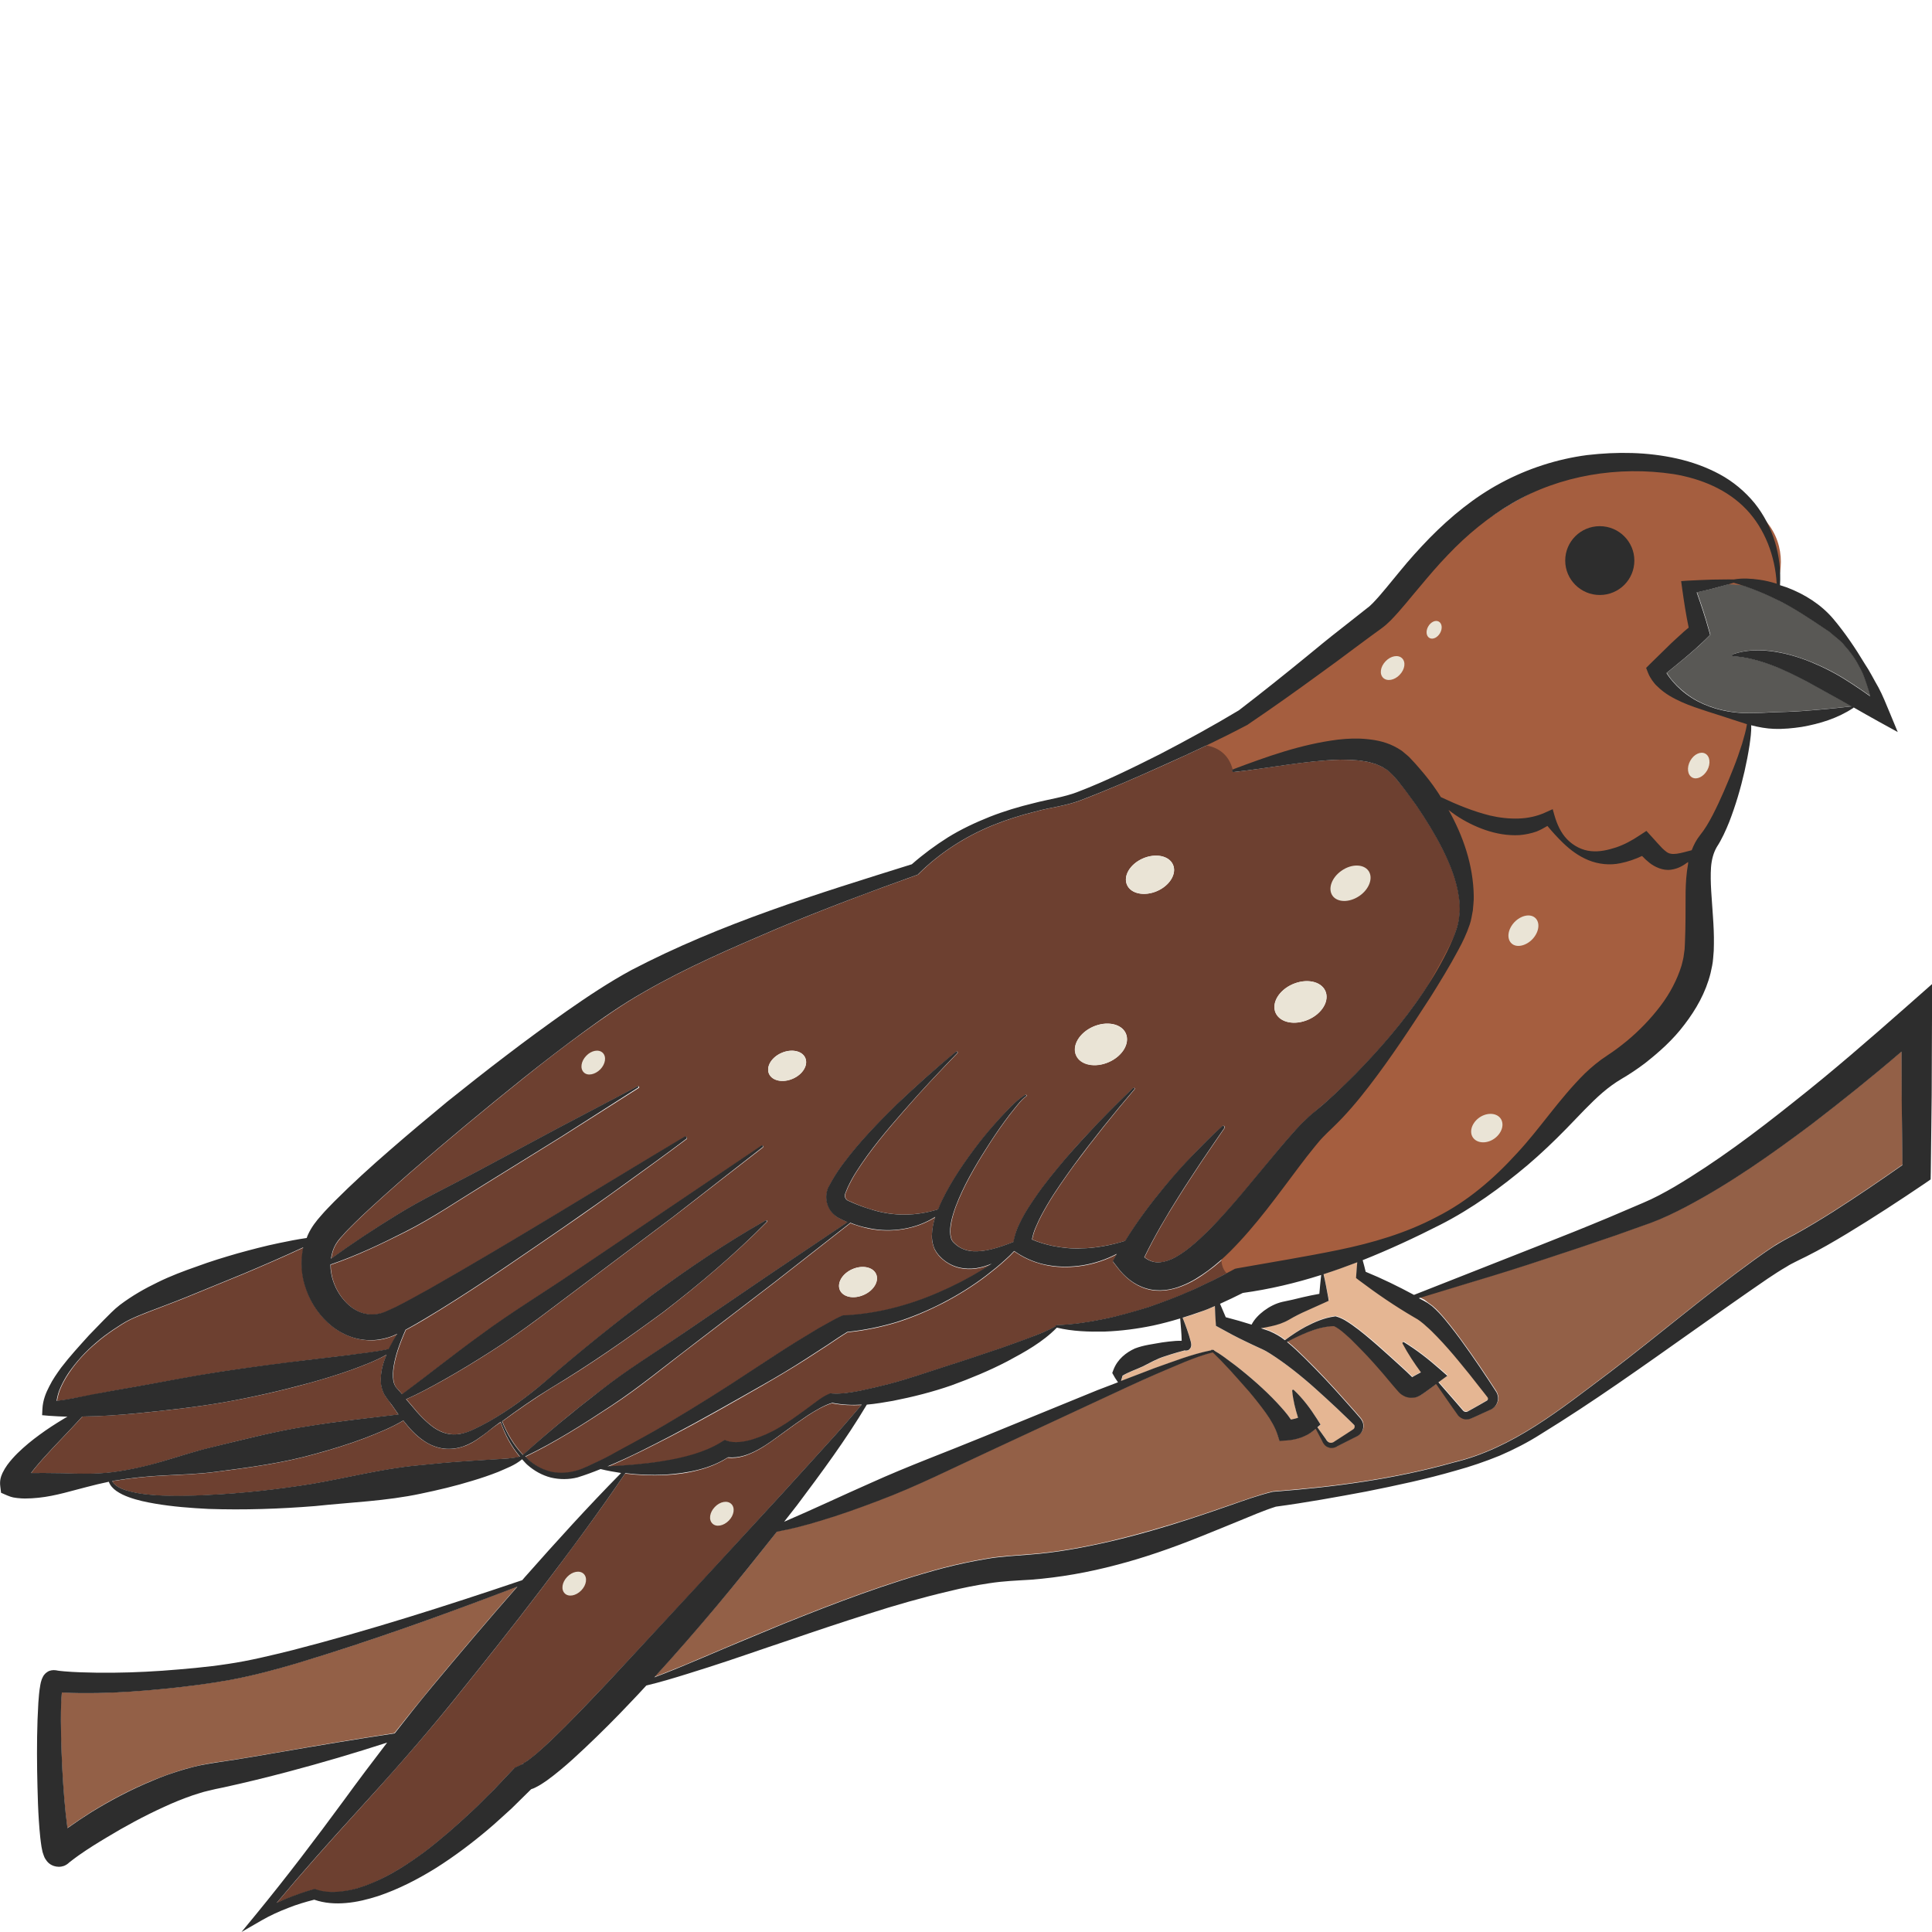 <?xml version="1.0" encoding="utf-8"?>
<!-- Generator: Adobe Illustrator 24.1.2, SVG Export Plug-In . SVG Version: 6.00 Build 0)  -->
<svg version="1.1" id="Layer_1" xmlns="http://www.w3.org/2000/svg" xmlns:xlink="http://www.w3.org/1999/xlink" x="0px" y="0px"
	 viewBox="0 0 128 128" style="enable-background:new 0 0 128 128;" xml:space="preserve">
<style type="text/css">
	.st0{fill:#6D4030;}
	.st1{fill:#E5B693;}
	.st2{fill:#936047;}
	.st3{fill:#595855;}
	.st4{fill:#A55E3F;}
	.st5{fill:#2D2D2D;}
	.st6{fill:#EAE4D6;}
</style>
<g>
	<path class="st0" d="M32.72,94.54c-0.3,0.23-0.59,0.47-0.92,0.7c-0.31,0.23-0.67,0.45-1.08,0.59c-0.41,0.14-0.87,0.21-1.33,0.15
		c-0.46-0.06-0.89-0.24-1.26-0.48c-0.59-0.38-1.02-0.88-1.41-1.38c-0.82,0.49-1.7,0.83-2.56,1.17c-1.06,0.4-2.14,0.73-3.23,1.03
		c-2.17,0.62-4.41,0.91-6.64,1.2c-1.12,0.15-2.25,0.18-3.38,0.24c-1.13,0.05-2.25,0.17-3.35,0.35c-0.04,0.01-0.09,0.02-0.13,0.03
		c0.23,0.39,0.76,0.56,1.23,0.69c0.55,0.14,1.12,0.2,1.69,0.24c1.15,0.08,2.31,0.05,3.46-0.02c2.31-0.11,4.63-0.37,6.9-0.74
		c2.28-0.39,4.57-0.99,6.89-1.21c1.16-0.12,2.32-0.23,3.48-0.3l1.74-0.11c0.55-0.04,1.11-0.06,1.63-0.16c-0.58-0.68-1-1.47-1.28-2.3
		C33.02,94.33,32.87,94.43,32.72,94.54z"/>
	<path class="st1" d="M93.63,91.31C93.67,91.34,93.64,91.31,93.63,91.31C93.63,91.31,93.63,91.31,93.63,91.31z"/>
	<path class="st1" d="M89.85,84.65l0.01-0.13c0.02-0.3,0.04-0.6,0.07-0.91c-0.74,0.28-1.48,0.55-2.23,0.79
		c0.11,0.52,0.2,1.04,0.31,1.55l0.04,0.2l-0.26,0.12l-1.2,0.54c-0.4,0.18-0.79,0.37-1.16,0.59c-0.38,0.22-0.78,0.35-1.2,0.44
		c-0.22,0.05-0.44,0.09-0.67,0.13c0.11,0.04,0.22,0.07,0.33,0.11l0.23,0.08l0.28,0.13c0.19,0.09,0.33,0.18,0.49,0.28
		c0.09,0.06,0.17,0.13,0.26,0.19c0.44-0.33,0.9-0.64,1.39-0.9c0.58-0.31,1.19-0.58,1.91-0.67l0.04-0.01l0.05,0.01
		c0.47,0.14,0.75,0.35,1.06,0.56c0.3,0.21,0.58,0.44,0.86,0.66c0.56,0.45,1.09,0.93,1.62,1.41c0.5,0.46,1.02,0.91,1.5,1.39
		c0.06-0.03,0.13-0.07,0.19-0.11c0.13-0.07,0.26-0.14,0.39-0.21c-0.44-0.6-0.86-1.23-1.22-1.91c-0.02-0.03,0-0.07,0.03-0.09
		c0.02-0.01,0.05-0.01,0.06,0c0.87,0.53,1.64,1.15,2.39,1.8l0.49,0.43l-0.59,0.43l1.23,1.41l0.36,0.42c0.1,0.13,0.18,0.14,0.28,0.13
		c0.06,0,0.25-0.13,0.4-0.21l0.48-0.27l0.47-0.27c0.05-0.04,0.08-0.1,0.06-0.15c-0.01-0.03-0.01-0.04-0.04-0.08l-0.17-0.22
		l-0.34-0.43c-0.45-0.58-0.91-1.15-1.37-1.71c-0.47-0.56-0.94-1.11-1.44-1.63c-0.25-0.25-0.51-0.51-0.76-0.73
		c-0.13-0.12-0.26-0.21-0.37-0.31l-0.17-0.12l-0.24-0.14c-1.26-0.74-2.47-1.56-3.64-2.47L89.85,84.65z"/>
	<path class="st0" d="M109.3,57.2c-0.19-0.15-0.35-0.3-0.5-0.46c-0.45,0.21-0.93,0.38-1.43,0.48c-0.7,0.15-1.46,0.07-2.12-0.2
		c-0.66-0.27-1.2-0.68-1.68-1.14c-0.36-0.35-0.71-0.73-1.04-1.13c-0.23,0.14-0.47,0.27-0.72,0.37c-0.37,0.13-0.76,0.21-1.15,0.24
		c-0.78,0.04-1.54-0.1-2.24-0.34c-0.7-0.24-1.35-0.57-1.95-0.97c-0.17-0.11-0.32-0.24-0.49-0.36c0.97,1.73,1.64,3.66,1.67,5.71
		c0.01,0.32-0.04,0.64-0.06,0.95c-0.07,0.32-0.11,0.63-0.21,0.94c-0.21,0.62-0.47,1.16-0.76,1.69c-0.56,1.07-1.19,2.08-1.83,3.1
		c-1.29,2.01-2.6,4.01-4.08,5.92c-0.74,0.96-1.51,1.89-2.42,2.75c-0.25,0.24-0.42,0.39-0.6,0.59c-0.18,0.19-0.37,0.41-0.55,0.63
		c-0.36,0.44-0.72,0.9-1.07,1.37c-1.42,1.88-2.81,3.85-4.57,5.61c-0.44,0.45-0.91,0.87-1.44,1.25c-0.52,0.39-1.09,0.76-1.77,1.02
		c-0.67,0.26-1.52,0.42-2.34,0.17c-0.82-0.24-1.44-0.8-1.87-1.35l-0.35-0.45l0.25-0.45c0.01-0.01,0.01-0.02,0.02-0.04
		c-0.7,0.37-1.47,0.63-2.27,0.76c-0.73,0.11-1.49,0.13-2.23,0c-0.75-0.13-1.48-0.41-2.12-0.83l-0.18-0.12
		c-0.18,0.2-0.37,0.38-0.57,0.56c-0.41,0.38-0.85,0.73-1.29,1.07c-0.89,0.68-1.85,1.27-2.84,1.79c-1,0.51-2.04,0.96-3.13,1.3
		c-1.04,0.31-2.12,0.53-3.22,0.64c-0.16,0.1-0.39,0.24-0.6,0.38l-0.7,0.47l-1.42,0.92c-0.95,0.61-1.93,1.19-2.92,1.76
		c-1.97,1.13-3.95,2.26-5.96,3.31c-1.42,0.73-2.82,1.45-4.29,2.07c1.25-0.07,2.49-0.17,3.7-0.36c1.37-0.21,2.73-0.57,3.82-1.24
		l0.24-0.15l0.21,0.07c0.43,0.14,1.04,0.07,1.64-0.11c0.6-0.19,1.21-0.45,1.77-0.79c0.57-0.33,1.1-0.72,1.64-1.11l0.81-0.6
		c0.28-0.2,0.55-0.4,0.92-0.55l0.04-0.02l0.11,0.01c0.6,0.04,1.23-0.07,1.86-0.19c0.63-0.13,1.25-0.28,1.88-0.44
		c1.25-0.33,2.49-0.76,3.73-1.16c1.25-0.39,2.48-0.81,3.72-1.23c0.62-0.22,1.23-0.44,1.85-0.67c0.59-0.23,1.17-0.45,1.73-0.75
		c0-0.01,0-0.01,0-0.02c0.01-0.04,0.05-0.07,0.09-0.07l0.01,0c1.04-0.04,2.07-0.19,3.08-0.4c1.01-0.2,2-0.48,2.98-0.79
		c0.97-0.34,1.93-0.68,2.86-1.11c0.47-0.2,0.92-0.44,1.39-0.65c0.46-0.23,0.9-0.48,1.36-0.71l0.13-0.07l0.14-0.03
		c2.25-0.4,4.49-0.76,6.73-1.22c2.23-0.46,4.46-1.1,6.48-2.18c2.05-1.03,3.79-2.53,5.32-4.21c1.56-1.67,2.76-3.55,4.51-5.3
		c0.45-0.43,0.94-0.83,1.48-1.19c0.45-0.3,0.88-0.62,1.3-0.96c0.83-0.69,1.58-1.47,2.22-2.31c0.64-0.84,1.12-1.76,1.41-2.7
		c0.06-0.24,0.13-0.47,0.15-0.71l0.05-0.36l0.02-0.41c0.02-0.55,0.04-1.1,0.04-1.67c0.02-1.13-0.06-2.3,0.17-3.58
		c0.01-0.03,0.02-0.06,0.02-0.09c-0.3,0.22-0.64,0.44-1.13,0.51C110.19,57.73,109.63,57.47,109.3,57.2z"/>
	<path class="st2" d="M94.61,86.3c0.09,0.06,0.19,0.13,0.28,0.2c0.17,0.14,0.32,0.28,0.45,0.43c0.28,0.29,0.51,0.59,0.75,0.88
		c0.47,0.59,0.9,1.2,1.33,1.8c0.43,0.61,0.84,1.22,1.25,1.84l0.3,0.46l0.15,0.23c0.08,0.12,0.14,0.28,0.15,0.44
		c0.02,0.31-0.17,0.62-0.44,0.76l-0.51,0.23l-0.5,0.23l-0.25,0.11c-0.06,0.03-0.22,0.1-0.35,0.1c-0.27,0.03-0.56-0.17-0.66-0.35
		l-0.32-0.45l-1.07-1.54c-0.25,0.18-0.49,0.37-0.74,0.54l-0.22,0.15c-0.02,0.03-0.27,0.18-0.46,0.2c-0.2,0.04-0.42,0.02-0.61-0.05
		c-0.1-0.04-0.19-0.09-0.27-0.15c-0.08-0.05-0.18-0.16-0.19-0.17c-0.47-0.52-0.9-1.08-1.37-1.6c-0.46-0.53-0.94-1.04-1.43-1.53
		c-0.25-0.24-0.5-0.48-0.75-0.71c-0.24-0.21-0.52-0.42-0.73-0.52c-0.56,0.01-1.15,0.18-1.71,0.39c-0.48,0.19-0.95,0.41-1.4,0.66
		c0.41,0.32,0.77,0.68,1.13,1.03c0.47,0.46,0.93,0.93,1.38,1.41c0.45,0.48,0.89,0.96,1.32,1.45l0.65,0.73l0.32,0.37
		c0.04,0.04,0.14,0.16,0.19,0.28c0.05,0.12,0.07,0.26,0.06,0.38c-0.02,0.26-0.2,0.49-0.41,0.6l-0.44,0.22l-0.87,0.44
		c-0.14,0.09-0.41,0.15-0.6,0.07c-0.21-0.06-0.34-0.28-0.4-0.41l-0.43-0.82L87.1,94.7c-0.19,0.16-0.29,0.22-0.44,0.31
		c-0.14,0.08-0.29,0.14-0.44,0.2c-0.3,0.11-0.6,0.17-0.9,0.19l-0.54,0.04l-0.14-0.44c-0.14-0.44-0.44-0.97-0.78-1.44
		c-0.34-0.48-0.71-0.95-1.1-1.4c-0.39-0.45-0.79-0.91-1.2-1.35l-0.62-0.66l-0.32-0.32l-0.16-0.16c-0.04-0.04-0.08-0.07-0.1-0.1
		c-1.27,0.33-2.49,0.9-3.71,1.42c-1.23,0.55-2.46,1.11-3.68,1.68l-7.35,3.42c-2.45,1.13-4.87,2.36-7.41,3.31
		c-1.27,0.48-2.55,0.94-3.85,1.33c-0.94,0.29-1.91,0.55-2.88,0.72c-1.3,1.67-2.63,3.31-3.99,4.93c-1.35,1.59-2.71,3.17-4.13,4.72
		c0.23-0.09,0.47-0.18,0.7-0.27c0.87-0.34,1.73-0.7,2.59-1.07c1.72-0.74,3.45-1.46,5.18-2.17c3.48-1.4,6.99-2.75,10.68-3.73
		c0.92-0.24,1.86-0.44,2.82-0.6c0.94-0.17,2-0.22,2.86-0.29c1.81-0.13,3.61-0.47,5.4-0.88c1.79-0.43,3.56-0.94,5.33-1.51
		c0.88-0.29,1.76-0.59,2.65-0.9c0.89-0.3,1.76-0.63,2.74-0.87l0.04-0.01l0.03,0c4.01-0.3,8.05-0.84,11.92-1.93
		c3.96-0.94,7.12-3.55,10.35-5.97c3.22-2.45,6.29-5.07,9.6-7.47c0.42-0.3,0.84-0.6,1.29-0.89c0.21-0.15,0.47-0.28,0.71-0.42
		c0.26-0.15,0.44-0.23,0.66-0.35c0.85-0.47,1.71-0.99,2.55-1.52c1.55-0.99,3.08-2.03,4.59-3.09l-0.05-4.63l-0.01-2.89
		c-1.94,1.67-3.93,3.26-5.96,4.82c-2.65,1.97-5.35,3.9-8.33,5.47c-0.75,0.39-1.51,0.76-2.32,1.06l-2.33,0.83
		c-1.56,0.54-3.12,1.06-4.68,1.57c-1.56,0.52-3.13,1-4.7,1.48c-1.21,0.37-2.42,0.73-3.64,1.07c0.11,0.06,0.23,0.12,0.35,0.18
		L94.61,86.3z"/>
	<path class="st3" d="M113.52,38.98c-0.36,0.09-0.72,0.17-1.09,0.26c0.29,0.81,0.56,1.63,0.79,2.46l0.1,0.35l-0.29,0.29
		c-0.23,0.22-0.46,0.45-0.7,0.65c-0.24,0.21-0.48,0.43-0.73,0.63l-1.17,0.96c0.05,0.08,0.1,0.16,0.16,0.24
		c0.14,0.21,0.33,0.41,0.52,0.61c0.39,0.38,0.85,0.74,1.36,1.01c1.02,0.54,2.21,0.8,3.36,0.8c0.58,0,1.15-0.03,1.72-0.06
		c0.57-0.01,1.14-0.03,1.71-0.07c1.12-0.08,2.27-0.18,3.42-0.32c-0.2-0.12-0.41-0.23-0.61-0.35l-2.31-1.28
		c-0.77-0.41-1.55-0.8-2.37-1.1c-0.81-0.3-1.65-0.54-2.56-0.59c-0.04,0-0.06-0.03-0.06-0.07c0-0.03,0.02-0.05,0.04-0.06
		c0.89-0.31,1.88-0.32,2.81-0.17c0.94,0.15,1.84,0.45,2.7,0.82c0.86,0.37,1.67,0.82,2.43,1.33c0.4,0.26,0.79,0.53,1.17,0.8
		c-0.03-0.12-0.06-0.24-0.09-0.36c-0.18-0.55-0.34-1.12-0.64-1.62c-0.26-0.52-0.61-0.99-1-1.42c-0.18-0.22-0.43-0.39-0.64-0.59
		l-0.33-0.28l-0.36-0.24c-0.95-0.64-1.87-1.27-2.89-1.78c-0.97-0.48-2-0.93-3.07-1.24C114.43,38.73,113.97,38.85,113.52,38.98z"/>
	<path class="st0" d="M4.11,97.61c1.12,0.04,2.25,0.07,3.36-0.07c1.11-0.15,2.2-0.38,3.28-0.71c1.08-0.32,2.15-0.67,3.23-0.93
		c2.17-0.53,4.33-1.1,6.54-1.42c1.95-0.33,3.92-0.52,5.88-0.76l-0.47-0.67c-0.01-0.01-0.02-0.02-0.03-0.03c0,0,0,0,0-0.01
		l-0.11-0.16l-0.16-0.22c-0.08-0.1-0.15-0.21-0.2-0.32c-0.11-0.23-0.17-0.46-0.19-0.69c-0.05-0.7,0.14-1.31,0.38-1.87
		c-0.74,0.42-1.53,0.71-2.31,1c-0.92,0.33-1.85,0.61-2.78,0.87c-1.87,0.52-3.75,0.94-5.65,1.28c-1.9,0.33-3.82,0.54-5.74,0.73
		c-1.23,0.12-2.44,0.2-3.68,0.22c-0.25,0.27-0.49,0.54-0.74,0.8l-1.25,1.32c-0.41,0.44-0.81,0.88-1.17,1.32
		c-0.08,0.1-0.16,0.2-0.23,0.3l0.4,0C3,97.58,3.55,97.6,4.11,97.61z"/>
	<path class="st0" d="M37.2,75.33l-5.13,3.18c-1.72,1.05-3.38,2.19-5.18,3.1c-1.61,0.81-3.25,1.6-4.98,2.19
		c0,0.2,0.02,0.41,0.06,0.62c0.23,1.28,1.25,2.52,2.41,2.66c0.29,0.04,0.58,0.02,0.88-0.06c0.27-0.07,0.65-0.27,0.99-0.42
		c0.71-0.36,1.43-0.74,2.14-1.15c5.7-3.25,11.31-6.75,16.99-10.13c0.05-0.03,0.1-0.01,0.13,0.03c0.02,0.04,0.01,0.09-0.02,0.12
		c-1.32,0.99-2.66,1.96-4,2.93c-1.34,0.97-2.68,1.93-4.04,2.86c-2.72,1.87-5.43,3.76-8.26,5.51c-0.71,0.44-1.42,0.87-2.17,1.28
		c-0.04,0.02-0.09,0.04-0.13,0.07c-0.2,0.45-0.38,0.9-0.53,1.36c-0.22,0.69-0.38,1.43-0.28,2.03c0.03,0.15,0.08,0.28,0.15,0.38
		c0.03,0.05,0.07,0.1,0.11,0.14c0.07,0.07,0.14,0.14,0.2,0.22l0.12,0.14c1.74-1.32,3.46-2.67,5.23-3.95c2-1.48,4.13-2.78,6.19-4.17
		l12.39-8.36c0.03-0.02,0.07-0.01,0.09,0.02c0.02,0.03,0.01,0.06-0.01,0.09l-5.91,4.58l-5.97,4.5c-2,1.49-3.95,3.05-6.06,4.39
		c-1.05,0.67-2.12,1.33-3.21,1.94c-0.81,0.45-1.63,0.9-2.48,1.27l0.37,0.43c0.46,0.57,0.95,1.09,1.48,1.46
		c0.53,0.36,1.08,0.52,1.73,0.41c0.32-0.05,0.64-0.17,0.97-0.34c0.33-0.15,0.66-0.33,0.99-0.51c1.3-0.76,2.52-1.65,3.67-2.62
		c2.28-1.98,4.64-3.86,7.03-5.69c2.43-1.78,4.93-3.48,7.57-4.98c0.03-0.02,0.07-0.01,0.09,0.02c0.01,0.03,0.01,0.06-0.01,0.08
		c-2.14,2.16-4.45,4.11-6.84,5.96c-2.43,1.79-4.9,3.53-7.51,5.08c-1.09,0.68-2.14,1.41-3.18,2.17c0.32,0.81,0.79,1.59,1.38,2.22
		c1.64-1.49,3.33-2.89,5.08-4.22c1.79-1.39,3.72-2.58,5.59-3.87l5.62-3.83l5.21-3.5c-0.2-0.08-0.37-0.17-0.59-0.28
		c-0.31-0.17-0.56-0.46-0.7-0.79c-0.13-0.33-0.15-0.7-0.05-1.03c0.06-0.19,0.12-0.28,0.17-0.38l0.17-0.31
		c0.23-0.4,0.48-0.78,0.76-1.14c1.07-1.43,2.29-2.68,3.53-3.9c1.26-1.2,2.55-2.36,3.9-3.46c0.03-0.02,0.07-0.02,0.09,0.01
		c0.02,0.02,0.02,0.06,0,0.08c-1.2,1.24-2.4,2.5-3.52,3.8c-1.13,1.29-2.25,2.62-3.15,4.03c-0.23,0.35-0.42,0.72-0.59,1.07
		l-0.11,0.27c-0.04,0.09-0.08,0.19-0.08,0.22c-0.01,0.09,0.01,0.17,0.05,0.24c0.04,0.07,0.1,0.12,0.17,0.15
		c0.15,0.06,0.36,0.16,0.53,0.23c0.37,0.15,0.75,0.29,1.13,0.39c1.37,0.41,2.83,0.4,4.3-0.05c0.08-0.2,0.17-0.39,0.25-0.58
		c0.67-1.38,1.52-2.6,2.42-3.78c0.46-0.58,0.94-1.15,1.44-1.7c0.51-0.54,0.98-1.1,1.65-1.52c0.03-0.02,0.07-0.01,0.08,0.02
		c0.02,0.03,0.01,0.06-0.02,0.08l-0.02,0.01c-0.27,0.19-0.5,0.5-0.73,0.78c-0.23,0.28-0.45,0.57-0.67,0.87
		c-0.43,0.59-0.84,1.2-1.22,1.81c-0.78,1.22-1.51,2.5-2.01,3.81c-0.24,0.65-0.42,1.35-0.36,1.9c0.02,0.13,0.05,0.25,0.09,0.33
		c0.02,0.04,0.04,0.08,0.07,0.11l0.04,0.04l0.07,0.07c0.19,0.19,0.4,0.33,0.65,0.41c0.49,0.19,1.16,0.14,1.82-0.02
		c0.47-0.12,0.95-0.29,1.44-0.48c0.11-0.6,0.31-1.09,0.56-1.53c0.26-0.51,0.57-0.96,0.88-1.42c0.62-0.91,1.31-1.74,2.01-2.57
		c0.69-0.83,1.43-1.61,2.18-2.39c0.74-0.78,1.5-1.54,2.29-2.28c0.03-0.02,0.07-0.02,0.09,0c0.02,0.02,0.02,0.06,0,0.08
		c-1.39,1.63-2.73,3.31-4,5.02c-0.62,0.86-1.24,1.73-1.77,2.63c-0.26,0.45-0.52,0.91-0.71,1.37c-0.15,0.32-0.25,0.64-0.3,0.93
		c0.44,0.19,0.91,0.33,1.39,0.43c0.61,0.12,1.24,0.18,1.88,0.16c0.96-0.03,1.93-0.21,2.9-0.5c0.8-1.3,1.7-2.49,2.65-3.64
		c0.6-0.7,1.19-1.38,1.83-2.04c0.63-0.66,1.27-1.31,1.95-1.92c0.04-0.04,0.1-0.03,0.13,0.01c0.03,0.03,0.03,0.08,0.01,0.12
		c-0.51,0.75-1.03,1.49-1.53,2.24c-0.49,0.76-1,1.5-1.47,2.26c-0.84,1.33-1.64,2.68-2.3,4.06c0.54,0.41,1.08,0.44,1.78,0.13
		c0.86-0.38,1.7-1.15,2.5-1.93c1.6-1.61,3.05-3.47,4.58-5.3c0.39-0.46,0.78-0.92,1.2-1.38c0.21-0.23,0.43-0.45,0.67-0.68
		c0.23-0.22,0.52-0.45,0.71-0.62c0.87-0.72,1.72-1.53,2.54-2.36c1.65-1.67,3.19-3.48,4.51-5.43c0.66-0.98,1.26-2,1.75-3.06
		c0.24-0.53,0.46-1.08,0.57-1.6c0.06-0.27,0.06-0.55,0.09-0.81c-0.02-0.28-0.01-0.55-0.06-0.82c-0.15-1.1-0.57-2.15-1.07-3.16
		c-0.51-1.01-1.11-1.98-1.75-2.92c-0.33-0.46-0.66-0.93-1.02-1.37c-0.18-0.22-0.36-0.43-0.54-0.64c-0.1-0.12-0.17-0.15-0.25-0.23
		c-0.07-0.08-0.16-0.14-0.26-0.19c-0.18-0.13-0.4-0.21-0.62-0.31c-0.24-0.06-0.48-0.15-0.74-0.18c-0.52-0.1-1.08-0.1-1.64-0.11
		c-2.28,0.06-4.64,0.55-7.02,0.82c-0.05,0.01-0.1-0.03-0.11-0.08c-0.01-0.04,0.02-0.08,0.06-0.1c2.24-0.84,4.49-1.67,6.97-1.97
		c0.62-0.07,1.26-0.1,1.92-0.03c0.66,0.06,1.36,0.21,2,0.59c0.16,0.09,0.32,0.19,0.46,0.32c0.14,0.12,0.32,0.26,0.41,0.37
		c0.22,0.23,0.43,0.46,0.63,0.7c0.41,0.47,0.78,0.96,1.13,1.47c0.09,0.13,0.17,0.26,0.25,0.39c1.08,0.5,2.16,0.95,3.25,1.22
		c0.63,0.16,1.27,0.23,1.89,0.2c0.61-0.02,1.21-0.14,1.78-0.4l0.49-0.22l0.11,0.39c0.17,0.58,0.42,1.17,0.85,1.61
		c0.43,0.43,1,0.73,1.58,0.78c0.58,0.06,1.13-0.08,1.67-0.25c0.54-0.18,1.05-0.47,1.54-0.79l0.46-0.3l0.41,0.45
		c0.23,0.25,0.45,0.51,0.65,0.71c0.21,0.2,0.34,0.32,0.55,0.35c0.21,0.05,0.55-0.01,0.89-0.1c0.16-0.04,0.33-0.08,0.5-0.13
		c0.13-0.34,0.3-0.68,0.54-0.98c0.34-0.42,0.59-0.86,0.86-1.37c0.52-0.99,0.96-2.04,1.37-3.1c0.21-0.53,0.4-1.07,0.57-1.61
		c0.12-0.42,0.27-0.86,0.32-1.29c-0.01,0-0.02,0-0.03-0.01c-0.59-0.17-1.16-0.37-1.73-0.56c-0.57-0.17-1.14-0.35-1.71-0.56
		c-0.57-0.2-1.15-0.44-1.69-0.77c-0.27-0.17-0.54-0.36-0.77-0.6c-0.12-0.12-0.23-0.25-0.34-0.39c-0.11-0.15-0.2-0.27-0.29-0.53
		l-0.12-0.31l0.28-0.28l1.38-1.35c0.23-0.23,0.47-0.44,0.71-0.65c0.15-0.14,0.3-0.26,0.45-0.39c-0.17-0.85-0.31-1.71-0.43-2.57
		l-0.07-0.51l0.43-0.03c0.54-0.03,1.09-0.05,1.64-0.07c0.47,0,0.95-0.02,1.42-0.01c0.59-0.1,1.15-0.06,1.71,0.02
		c0.38,0.05,0.76,0.15,1.13,0.26c-0.1-1.82-0.78-3.62-2-4.91c-1.26-1.33-3.02-2.06-4.83-2.35c-3.66-0.55-7.52,0.08-10.67,1.92
		c-1.58,0.92-3.01,2.09-4.29,3.44c-0.64,0.67-1.25,1.38-1.86,2.11c-0.62,0.73-1.19,1.48-1.93,2.23l-0.3,0.28
		c-0.11,0.09-0.24,0.2-0.34,0.27l-0.58,0.42l-1.15,0.85c-0.77,0.57-1.54,1.15-2.32,1.71c-1.56,1.13-3.13,2.25-4.72,3.33l-0.04,0.03
		l-0.01,0.01c-1.8,0.94-3.63,1.81-5.48,2.64c-1.85,0.83-3.69,1.64-5.6,2.37c-0.99,0.38-2.01,0.47-2.97,0.74
		c-0.97,0.24-1.92,0.54-2.84,0.91c-1.84,0.75-3.53,1.83-4.92,3.22l-0.06,0.06l-0.09,0.03c-3.11,1.11-6.19,2.27-9.22,3.54
		c-3.02,1.29-6.04,2.59-8.84,4.21c-1.39,0.79-2.72,1.72-4.04,2.68c-1.32,0.96-2.62,1.96-3.9,2.99c-2.56,2.05-5.09,4.15-7.56,6.3
		c-1.22,1.08-2.46,2.16-3.61,3.28c-0.27,0.28-0.58,0.56-0.81,0.84c-0.28,0.3-0.44,0.51-0.57,0.77c-0.12,0.24-0.19,0.52-0.23,0.8
		c1.42-1.02,2.86-1.98,4.34-2.89c1.7-1.06,3.53-1.92,5.3-2.87l5.32-2.85l5.34-2.81c0.03-0.02,0.07,0,0.09,0.03
		c0.02,0.03,0.01,0.06-0.02,0.08L37.2,75.33z M85.64,65.21c0.91-0.4,1.88-0.2,2.17,0.44c0.29,0.65-0.21,1.5-1.12,1.9
		c-0.91,0.4-1.88,0.2-2.17-0.44C84.23,66.46,84.73,65.61,85.64,65.21z M105.99,34.86c1.27,0,2.29,1.02,2.29,2.28
		c0,1.26-1.03,2.28-2.29,2.28c-1.27,0-2.29-1.02-2.29-2.28C103.7,35.88,104.73,34.86,105.99,34.86z M75.71,56.88
		c0.84-0.37,1.74-0.19,2,0.4c0.27,0.59-0.2,1.38-1.04,1.75c-0.84,0.37-1.74,0.19-2-0.4C74.4,58.03,74.87,57.25,75.71,56.88z
		 M72.42,68.02c0.91-0.4,1.88-0.2,2.17,0.44c0.29,0.65-0.21,1.5-1.12,1.9c-0.91,0.4-1.88,0.2-2.17-0.44S71.51,68.43,72.42,68.02z
		 M51.77,69.76c0.66-0.29,1.37-0.15,1.58,0.32c0.21,0.47-0.15,1.09-0.82,1.38c-0.66,0.29-1.37,0.15-1.58-0.32
		C50.74,70.67,51.11,70.05,51.77,69.76z"/>
	<path class="st4" d="M94.96,53.99c1.45,2.43,2.8,4.68,1.63,7.47c-1.17,2.79-5.69,10.44-8.86,12.78c-3.16,2.34-5.33,6.3-6.24,7.56
		s-0.99,3.33,1.72,2.97c2.71-0.36,6.24-1.53,9.13-2.61s6.06-2.79,8.31-5.22c2.26-2.43,5.15-5.76,7.5-7.2s4.7-4.77,4.07-8.37
		s1.28-5.79,1.99-7.2c0.71-1.41,1.56-6.07,1.77-6.57c-1.84,0-5.46-1.34-6.03-3.11c1.21-1.27,2.41-2.75,2.41-2.75
		s-1.28-2.61-0.43-2.89c0.85-0.28,4.68-0.21,5.53,0.42c0.71-1.2,0.92-3.46-0.78-5.08c-1.7-1.62-6.95-4.87-12.83-2.61
		c-5.89,2.26-10,6.64-12.62,8.97c-2.62,2.33-6.24,5.72-8.37,6.92s-4.04,1.91-4.04,1.91s2.3-0.46,2.85,1.6
		c4.24-0.97,8.78-2.31,10.27-1.32S94.96,53.99,94.96,53.99z"/>
	<path class="st0" d="M8.89,91.9c1.88-0.33,3.76-0.7,5.65-1c1.89-0.29,3.79-0.53,5.69-0.77l2.85-0.34c0.9-0.12,1.82-0.21,2.7-0.41
		c0.02-0.04,0.04-0.08,0.06-0.12c0.15-0.3,0.33-0.59,0.51-0.88c-0.18,0.09-0.37,0.17-0.6,0.24c-0.49,0.16-1.03,0.22-1.57,0.16
		c-1.08-0.11-2.03-0.68-2.7-1.4c-0.68-0.73-1.14-1.62-1.36-2.59c-0.15-0.68-0.16-1.42,0-2.14c-1.28,0.6-2.6,1.17-3.9,1.72
		l-2.56,1.05c-0.85,0.35-1.7,0.7-2.55,1.02c-0.84,0.33-1.72,0.63-2.49,1c-0.35,0.17-0.76,0.44-1.13,0.69
		c-0.38,0.26-0.75,0.53-1.09,0.83c-0.7,0.58-1.33,1.26-1.83,2.01c-0.25,0.37-0.47,0.77-0.62,1.17c-0.08,0.23-0.14,0.46-0.17,0.68
		c0.75-0.09,1.55-0.26,2.32-0.4C7.01,92.23,7.95,92.06,8.89,91.9z"/>
	<path class="st0" d="M44.15,94.37c1.94-1.14,3.86-2.35,5.74-3.6c0.94-0.62,1.88-1.25,2.85-1.84l1.45-0.88l0.75-0.42
		c0.26-0.14,0.49-0.28,0.84-0.43l0.08-0.03l0.09,0c2.12-0.1,4.24-0.65,6.23-1.52c1-0.43,1.97-0.93,2.9-1.5
		c0.21-0.13,0.41-0.26,0.62-0.4c-0.63,0.27-1.37,0.44-2.17,0.25c-0.46-0.11-0.9-0.37-1.23-0.7l-0.12-0.13
		c-0.04-0.06-0.09-0.11-0.13-0.17c-0.08-0.12-0.15-0.25-0.19-0.38c-0.09-0.26-0.13-0.51-0.12-0.74c0.01-0.45,0.1-0.86,0.22-1.23
		c-1.25,0.79-2.9,1.06-4.4,0.75c-0.42-0.09-0.82-0.21-1.22-0.36l-5.02,3.93l-5.4,4.14c-1.81,1.37-3.55,2.83-5.45,4.07
		c-1.83,1.2-3.68,2.38-5.67,3.34c0.12,0.11,0.23,0.24,0.36,0.34c0.43,0.34,0.92,0.59,1.44,0.69c0.52,0.1,1.07,0.07,1.58-0.09
		c0.51-0.14,1.01-0.42,1.52-0.65c0.51-0.24,1-0.51,1.51-0.76C42.2,95.49,43.18,94.94,44.15,94.37z M56.46,84.09
		c0.66-0.29,1.37-0.15,1.58,0.32c0.21,0.47-0.15,1.09-0.82,1.38c-0.66,0.29-1.37,0.15-1.58-0.32C55.44,85,55.8,84.38,56.46,84.09z"
		/>
	<path class="st2" d="M28.62,111.73c1.86-2.23,3.73-4.44,5.65-6.62c-4.82,1.84-9.67,3.61-14.64,5.09c-1.42,0.42-2.85,0.8-4.33,1.08
		c-1.48,0.27-2.94,0.45-4.42,0.6c-1.48,0.15-2.96,0.25-4.45,0.28c-0.75,0.01-1.49,0.01-2.26-0.03c-0.03,0-0.05,0-0.08-0.01
		c-0.02,0.24-0.04,0.5-0.05,0.76c-0.04,1.42,0.01,2.88,0.08,4.33c0.07,1.31,0.17,2.63,0.34,3.9c0.52-0.37,1.05-0.72,1.58-1.06
		c1.28-0.79,2.62-1.5,4.04-2.08c0.7-0.3,1.43-0.54,2.17-0.77c0.38-0.09,0.75-0.2,1.14-0.28c0.39-0.07,0.78-0.15,1.13-0.19
		c1.44-0.2,2.88-0.47,4.33-0.71c2.42-0.43,4.84-0.82,7.28-1.2C26.95,113.78,27.78,112.75,28.62,111.73z"/>
	<path class="st1" d="M78.41,89.5c-0.13,0.03-0.26,0.07-0.4,0.11c-0.27,0.08-0.54,0.16-0.8,0.25c-0.53,0.16-1.02,0.45-1.49,0.68
		c-0.48,0.22-0.93,0.36-1.34,0.61c-0.03,0.12-0.06,0.24-0.1,0.35c0.74-0.29,1.48-0.58,2.22-0.85c1.24-0.43,2.45-0.92,3.75-1.18
		c0.01-0.02,0.02-0.03,0.04-0.04c0.03,0,0.05,0.01,0.07,0.02c0.01,0,0.02,0,0.03-0.01c0.03-0.01,0.06,0.02,0.07,0.05
		c0.03,0.02,0.06,0.04,0.09,0.06l0.2,0.12c0.13,0.08,0.25,0.17,0.38,0.26l0.74,0.55c0.49,0.37,0.96,0.76,1.42,1.18
		c0.46,0.41,0.91,0.84,1.34,1.3c0.31,0.34,0.63,0.68,0.91,1.1c0.09-0.02,0.18-0.04,0.27-0.06c0.07-0.02,0.13-0.04,0.2-0.06
		c-0.18-0.57-0.32-1.16-0.39-1.79c0-0.04,0.02-0.07,0.06-0.07c0.02,0,0.04,0.01,0.05,0.02c0.62,0.58,1.09,1.24,1.53,1.91l0.24,0.38
		l-0.21,0.18l0.55,0.77c0.16,0.29,0.39,0.33,0.6,0.16l0.82-0.53l0.41-0.27c0.07-0.05,0.1-0.12,0.09-0.19c0-0.03-0.01-0.06-0.03-0.09
		c-0.02-0.03-0.03-0.03-0.1-0.1l-0.35-0.34l-0.7-0.67c-0.47-0.44-0.95-0.88-1.43-1.31c-0.95-0.85-1.98-1.68-2.99-2.31
		c-0.12-0.06-0.25-0.16-0.36-0.21l-0.16-0.08l-0.22-0.1c-0.3-0.13-0.59-0.27-0.89-0.42c-0.59-0.28-1.17-0.59-1.74-0.91l-0.22-0.12
		l-0.01-0.15c-0.03-0.39-0.05-0.77-0.06-1.16c-0.32,0.13-0.64,0.26-0.96,0.38c-0.39,0.15-0.78,0.27-1.18,0.39
		c0.21,0.53,0.4,1.04,0.55,1.62c0.01,0.04,0.02,0.08,0.02,0.13c0,0.03,0.01,0.05,0,0.1c0,0.01,0,0.04-0.02,0.09
		c0,0.01-0.05,0.16-0.2,0.22c-0.04,0.02-0.1,0.03-0.15,0.02c-0.06,0-0.1-0.02-0.08-0.01l0.01,0.01c0.01,0,0.01,0.01,0.02,0.01
		c0.02,0,0.01,0-0.01,0.01L78.41,89.5z"/>
	<path class="st1" d="M78.29,89.07c0,0.01,0,0,0.01-0.01c0-0.01,0-0.03,0-0.04c0,0.01-0.01,0.02,0,0.01
		C78.29,89.06,78.29,89.08,78.29,89.07z"/>
	<path class="st0" d="M51.85,98.93l2.86-3.15c0.81-0.88,1.59-1.78,2.36-2.69c-0.64,0.03-1.28,0.01-1.95-0.12
		c-0.52,0.15-1.1,0.49-1.62,0.83c-0.55,0.37-1.09,0.75-1.63,1.15c-0.55,0.39-1.08,0.81-1.7,1.14c-0.55,0.29-1.2,0.57-1.96,0.49
		c-0.61,0.39-1.27,0.65-1.94,0.82c-0.73,0.2-1.48,0.29-2.22,0.33c-0.89,0.04-1.77,0-2.64-0.1c-1.78,2.63-3.67,5.17-5.58,7.69
		c-1.92,2.53-3.9,5.01-5.89,7.48c-2,2.46-4.11,4.84-6.25,7.19c-1.83,2.01-3.64,4.04-5.38,6.11c0.18-0.08,0.36-0.17,0.54-0.24
		c0.62-0.25,1.24-0.48,1.88-0.66l0.09-0.03l0.11,0.04c0.58,0.2,1.24,0.2,1.88,0.1c0.64-0.09,1.28-0.31,1.89-0.56
		c1.22-0.53,2.36-1.26,3.44-2.06c1.07-0.82,2.09-1.71,3.08-2.64c0.5-0.46,0.97-0.95,1.45-1.42l1.4-1.48l0.6-0.28
		c-0.19,0.03-0.01-0.01,0.08-0.08c0.11-0.07,0.23-0.16,0.36-0.25c0.25-0.19,0.51-0.41,0.76-0.64c0.51-0.46,1.01-0.94,1.5-1.43
		c0.99-0.99,1.95-2.02,2.93-3.04l5.78-6.21L51.85,98.93z"/>
	<path class="st1" d="M78.6,88.84l0.01,0C78.61,88.84,78.61,88.84,78.6,88.84C78.6,88.84,78.6,88.84,78.6,88.84z"/>
	<path class="st5" d="M105.99,39.42c1.27,0,2.29-1.02,2.29-2.28c0-1.26-1.03-2.28-2.29-2.28c-1.27,0-2.29,1.02-2.29,2.28
		C103.7,38.4,104.73,39.42,105.99,39.42z"/>
	<path class="st5" d="M0.07,98.9l0.39,0.17c0.37,0.16,0.51,0.15,0.7,0.18c0.18,0.02,0.34,0.03,0.49,0.03c0.31,0,0.61-0.02,0.9-0.05
		c0.58-0.06,1.14-0.18,1.7-0.32c0.99-0.25,1.97-0.54,2.96-0.74c0.09,0.26,0.29,0.46,0.5,0.61c0.26,0.18,0.54,0.31,0.82,0.41
		c0.57,0.21,1.16,0.33,1.74,0.43c1.17,0.2,2.36,0.29,3.54,0.35c2.36,0.08,4.72,0,7.08-0.19c2.35-0.25,4.69-0.33,6.99-0.82
		c1.15-0.24,2.3-0.51,3.43-0.86c0.57-0.17,1.13-0.36,1.69-0.58c0.54-0.24,1.1-0.43,1.59-0.84c0.12,0.12,0.22,0.26,0.35,0.37
		c0.44,0.39,0.97,0.69,1.55,0.84c0.58,0.14,1.21,0.14,1.78-0.01c0.52-0.16,1.03-0.35,1.52-0.55c0.45,0.11,0.9,0.19,1.36,0.26
		c-2.2,2.23-4.3,4.55-6.37,6.89c-0.06,0.07-0.12,0.14-0.18,0.21c-5.03,1.7-10.1,3.32-15.23,4.64c-1.42,0.35-2.84,0.7-4.27,0.91
		c-1.42,0.22-2.89,0.34-4.34,0.45c-1.45,0.1-2.91,0.15-4.36,0.13c-0.72-0.01-1.45-0.03-2.15-0.09c-0.17-0.02-0.36-0.03-0.49-0.06
		l-0.05-0.01l-0.01,0c0.03,0.01-0.03-0.01-0.15-0.01c-0.09,0-0.19,0.02-0.28,0.05c-0.07,0.03-0.11,0.05-0.16,0.09
		c-0.05,0.03-0.09,0.07-0.13,0.11c-0.03,0.03-0.04,0.04-0.06,0.07c-0.03,0.04-0.07,0.1-0.08,0.13c-0.02,0.05-0.06,0.12-0.07,0.15
		c-0.06,0.17-0.08,0.27-0.1,0.39c-0.08,0.43-0.1,0.8-0.13,1.18c-0.09,1.5-0.1,2.98-0.08,4.46c0.03,1.48,0.05,2.95,0.21,4.48
		c0.02,0.19,0.05,0.39,0.08,0.6c0.02,0.11,0.04,0.21,0.07,0.34c0.02,0.06,0.04,0.13,0.07,0.21c0.04,0.1,0.04,0.16,0.22,0.4
		c0.06,0.07,0.29,0.36,0.79,0.37c0.12,0,0.26-0.03,0.34-0.06c0.07-0.03,0.13-0.06,0.19-0.1c0.06-0.04,0.12-0.09,0.16-0.13l0.01-0.01
		l0.07-0.05c0.03-0.03,0.12-0.09,0.18-0.14c0.12-0.1,0.28-0.2,0.41-0.3c0.57-0.4,1.18-0.78,1.8-1.15c1.22-0.74,2.48-1.42,3.77-2.01
		c0.64-0.3,1.29-0.56,1.95-0.79c0.33-0.1,0.66-0.22,0.99-0.29c0.33-0.08,0.66-0.16,1.04-0.23c1.46-0.32,2.89-0.67,4.32-1.05
		c2.19-0.58,4.36-1.22,6.52-1.92c-0.97,1.26-1.93,2.54-2.87,3.83c-1.88,2.56-3.8,5.09-5.81,7.54L16,128l1.35-0.78
		c0.54-0.31,1.13-0.58,1.73-0.81c0.57-0.23,1.15-0.4,1.74-0.55c0.69,0.24,1.41,0.28,2.1,0.22c0.73-0.06,1.44-0.24,2.13-0.46
		c1.37-0.46,2.64-1.12,3.85-1.87c1.2-0.76,2.33-1.61,3.41-2.52c0.54-0.45,1.05-0.94,1.58-1.41l1.3-1.28
		c0.24-0.07,0.35-0.16,0.5-0.23c0.2-0.11,0.36-0.23,0.53-0.34c0.32-0.23,0.61-0.46,0.9-0.7c0.57-0.47,1.1-0.96,1.63-1.46
		c1.05-0.99,2.06-2,3.04-3.04c0.35-0.36,0.69-0.73,1.03-1.1c0.47-0.11,0.93-0.24,1.39-0.37c0.9-0.26,1.8-0.55,2.69-0.83
		c1.79-0.57,3.55-1.2,5.33-1.79c1.77-0.61,3.54-1.2,5.31-1.76c1.77-0.57,3.56-1.08,5.35-1.5c0.89-0.22,1.79-0.4,2.68-0.53
		c0.91-0.14,1.73-0.17,2.73-0.23c1.93-0.15,3.83-0.49,5.67-0.98c1.85-0.48,3.64-1.11,5.4-1.81c0.88-0.35,1.75-0.71,2.61-1.06
		c0.86-0.35,1.72-0.73,2.55-0.99c2.01-0.27,3.99-0.63,5.97-1c2-0.4,3.99-0.82,5.95-1.39c0.99-0.27,1.95-0.6,2.91-0.99
		c0.95-0.41,1.87-0.88,2.73-1.43c1.74-1.07,3.43-2.19,5.1-3.34c3.34-2.3,6.63-4.7,9.93-6.96c0.42-0.28,0.83-0.55,1.25-0.79
		c0.21-0.14,0.41-0.23,0.6-0.33c0.18-0.1,0.46-0.22,0.69-0.34c0.94-0.47,1.83-0.99,2.71-1.52c1.75-1.06,3.45-2.17,5.15-3.32
		l0.39-0.27l0.01-0.5l0.06-5.11l0.02-5.11L128,65.2l-1.7,1.5c-2.43,2.14-4.9,4.29-7.45,6.3c-2.54,2.03-5.15,3.99-7.9,5.62
		c-0.69,0.4-1.39,0.78-2.11,1.08l-2.25,0.96c-1.51,0.63-3.03,1.24-4.56,1.84l-8.35,3.29c-1.04-0.56-2.1-1.08-3.2-1.53
		c-0.06-0.26-0.13-0.52-0.2-0.77c1.76-0.7,3.48-1.5,5.15-2.35c2.08-1.06,4-2.45,5.79-3.96c0.89-0.76,1.75-1.58,2.56-2.41
		c0.81-0.83,1.58-1.68,2.39-2.38c0.41-0.35,0.82-0.65,1.26-0.91c0.53-0.31,1.04-0.65,1.53-1.02c0.96-0.75,1.89-1.58,2.64-2.58
		c0.76-0.99,1.41-2.12,1.73-3.41c0.07-0.32,0.15-0.65,0.17-0.98l0.04-0.5l0.01-0.45c0.01-0.6-0.02-1.2-0.06-1.78
		c-0.07-1.16-0.2-2.3-0.13-3.31c0.04-0.5,0.16-0.95,0.38-1.33c0.34-0.52,0.6-1.11,0.82-1.65c0.43-1.11,0.76-2.23,1.02-3.37
		c0.13-0.57,0.24-1.14,0.33-1.72c0.06-0.44,0.13-0.88,0.11-1.33c0.5,0.13,1.01,0.22,1.52,0.24c0.62,0.02,1.23-0.04,1.83-0.13
		c1.2-0.21,2.38-0.57,3.42-1.26c0.01-0.01,0.01-0.02,0.02-0.03c0.53,0.3,1.06,0.61,1.61,0.91l1.31,0.72l-0.53-1.28
		c-0.24-0.57-0.46-1.14-0.75-1.68c-0.31-0.53-0.57-1.07-0.91-1.57c-0.62-1.03-1.29-2.03-2.09-2.98c-0.81-0.95-1.9-1.63-3.06-2.07
		c-0.15-0.05-0.3-0.1-0.46-0.15c0.12-1.9-0.44-3.88-1.68-5.43c-0.64-0.78-1.43-1.44-2.32-1.92c-0.89-0.48-1.85-0.82-2.83-1.04
		c-1.96-0.44-3.96-0.46-5.95-0.23c-1.98,0.26-3.93,0.89-5.7,1.84c-1.78,0.95-3.34,2.24-4.73,3.65c-0.69,0.71-1.35,1.44-1.96,2.19
		c-0.62,0.74-1.21,1.51-1.81,2.13l-0.22,0.21l-0.23,0.18l-0.57,0.45l-1.13,0.89c-0.76,0.59-1.5,1.2-2.24,1.81
		c-1.48,1.21-2.97,2.4-4.48,3.56c-1.7,1.02-3.45,1.98-5.22,2.9c-1.79,0.9-3.61,1.8-5.47,2.51c-0.9,0.35-1.91,0.48-2.9,0.74
		c-0.99,0.24-1.97,0.53-2.93,0.91c-0.95,0.38-1.89,0.82-2.76,1.36c-0.84,0.53-1.64,1.12-2.39,1.78c-6.29,1.97-12.62,3.9-18.58,7.01
		c-1.49,0.81-2.9,1.75-4.26,2.7c-1.36,0.96-2.7,1.94-4.02,2.95c-1.32,1-2.62,2.03-3.92,3.07c-1.28,1.06-2.55,2.12-3.8,3.21
		c-1.26,1.09-2.48,2.2-3.68,3.4c-0.3,0.32-0.59,0.59-0.89,0.95c-0.28,0.31-0.63,0.75-0.85,1.24c-0.04,0.07-0.06,0.15-0.09,0.23
		c-0.63,0.09-1.23,0.21-1.85,0.34c-0.92,0.19-1.82,0.43-2.73,0.68c-0.9,0.26-1.79,0.53-2.68,0.86c-0.89,0.31-1.77,0.64-2.62,1.06
		c-0.85,0.41-1.68,0.88-2.49,1.49c-0.43,0.33-0.73,0.67-1.07,1L5.9,88.46c-0.63,0.7-1.27,1.39-1.85,2.15
		C3.77,91,3.49,91.39,3.27,91.84c-0.23,0.44-0.43,0.92-0.46,1.51l-0.02,0.41l0.46,0.04c0.42,0.03,0.82,0.05,1.22,0.06
		c-0.09,0.05-0.19,0.1-0.28,0.16c-0.53,0.32-1.06,0.66-1.56,1.03c-0.51,0.37-1,0.77-1.47,1.23c-0.23,0.23-0.46,0.48-0.68,0.78
		c-0.11,0.15-0.21,0.32-0.31,0.52c-0.09,0.21-0.21,0.47-0.15,0.91L0.07,98.9z M32.82,96.68l-1.74,0.11
		c-1.16,0.07-2.32,0.18-3.48,0.3c-2.31,0.22-4.61,0.82-6.89,1.21c-2.28,0.37-4.59,0.63-6.9,0.74c-1.16,0.06-2.32,0.09-3.46,0.02
		c-0.57-0.04-1.15-0.1-1.69-0.24c-0.47-0.12-1-0.29-1.23-0.69c0.04-0.01,0.09-0.02,0.13-0.03c1.11-0.18,2.22-0.3,3.35-0.35
		c1.13-0.06,2.26-0.09,3.38-0.24c2.23-0.29,4.47-0.58,6.64-1.2c1.09-0.3,2.17-0.63,3.23-1.03c0.87-0.34,1.74-0.68,2.56-1.17
		c0.39,0.5,0.82,0.99,1.41,1.38c0.36,0.24,0.8,0.42,1.26,0.48c0.46,0.06,0.92-0.01,1.33-0.15c0.41-0.15,0.77-0.36,1.08-0.59
		c0.33-0.22,0.62-0.46,0.92-0.7c0.15-0.11,0.3-0.22,0.45-0.33c0.29,0.83,0.71,1.63,1.28,2.3C33.94,96.63,33.37,96.65,32.82,96.68z
		 M39.7,96.78c-0.51,0.23-1.01,0.51-1.52,0.65c-0.52,0.15-1.06,0.18-1.58,0.09c-0.52-0.11-1.02-0.35-1.44-0.69
		c-0.13-0.1-0.24-0.22-0.36-0.34c2-0.96,3.85-2.14,5.67-3.34c1.9-1.25,3.64-2.7,5.45-4.07l5.4-4.14l5.02-3.93
		c0.39,0.16,0.8,0.28,1.22,0.36c1.5,0.32,3.15,0.05,4.4-0.75c-0.12,0.38-0.21,0.78-0.22,1.23c0,0.23,0.03,0.49,0.12,0.74
		c0.04,0.13,0.11,0.26,0.19,0.38c0.04,0.06,0.09,0.12,0.13,0.17l0.12,0.13c0.32,0.33,0.76,0.59,1.23,0.7
		c0.8,0.19,1.54,0.02,2.17-0.25c-0.2,0.14-0.41,0.27-0.62,0.4c-0.93,0.57-1.9,1.07-2.9,1.5c-1.99,0.87-4.11,1.42-6.23,1.52l-0.09,0
		l-0.08,0.03c-0.35,0.15-0.58,0.29-0.84,0.43l-0.75,0.42l-1.45,0.88c-0.96,0.59-1.9,1.22-2.85,1.84c-1.88,1.25-3.79,2.45-5.74,3.6
		c-0.97,0.57-1.96,1.12-2.95,1.65C40.7,96.27,40.21,96.54,39.7,96.78z M18.86,116.03c-1.45,0.24-2.89,0.51-4.33,0.71
		c-0.35,0.05-0.74,0.12-1.13,0.19c-0.39,0.07-0.76,0.18-1.14,0.28c-0.74,0.22-1.47,0.46-2.17,0.77c-1.41,0.58-2.75,1.29-4.04,2.08
		c-0.54,0.34-1.06,0.69-1.58,1.06c-0.17-1.27-0.27-2.59-0.34-3.9c-0.07-1.45-0.12-2.91-0.08-4.33c0.01-0.26,0.03-0.52,0.05-0.76
		c0.03,0,0.05,0,0.08,0.01c0.77,0.04,1.51,0.04,2.26,0.03c1.49-0.03,2.98-0.13,4.45-0.28c1.48-0.15,2.94-0.33,4.42-0.6
		c1.48-0.28,2.91-0.66,4.33-1.08c4.96-1.49,9.82-3.25,14.64-5.09c-1.92,2.18-3.79,4.39-5.65,6.62c-0.85,1.02-1.67,2.06-2.48,3.1
		C23.7,115.21,21.28,115.61,18.86,116.03z M40.32,111.4c-0.97,1.02-1.94,2.05-2.93,3.04c-0.49,0.49-1,0.98-1.5,1.43
		c-0.25,0.23-0.51,0.45-0.76,0.64c-0.12,0.09-0.25,0.19-0.36,0.25c-0.09,0.07-0.27,0.11-0.08,0.08l-0.6,0.28l-1.4,1.48
		c-0.49,0.47-0.96,0.97-1.45,1.42c-0.99,0.93-2.01,1.82-3.08,2.64c-1.08,0.8-2.21,1.54-3.44,2.06c-0.61,0.26-1.24,0.47-1.89,0.56
		c-0.64,0.1-1.3,0.1-1.88-0.1l-0.11-0.04l-0.09,0.03c-0.64,0.18-1.27,0.41-1.88,0.66c-0.18,0.08-0.36,0.16-0.54,0.24
		c1.74-2.08,3.55-4.11,5.38-6.11c2.15-2.35,4.25-4.72,6.25-7.19c1.99-2.47,3.97-4.95,5.89-7.48c1.92-2.52,3.8-5.06,5.58-7.69
		c0.87,0.11,1.75,0.14,2.64,0.1c0.74-0.05,1.48-0.14,2.22-0.33c0.67-0.17,1.33-0.43,1.94-0.82c0.76,0.07,1.42-0.2,1.96-0.49
		c0.62-0.33,1.16-0.75,1.7-1.14c0.54-0.4,1.08-0.78,1.63-1.15c0.52-0.33,1.1-0.68,1.62-0.83c0.66,0.13,1.31,0.16,1.95,0.12
		c-0.77,0.91-1.55,1.81-2.36,2.69l-2.86,3.15l-5.76,6.26L40.32,111.4z M78.48,89.47L78.48,89.47c-0.03-0.01,0.02,0,0.07,0.01
		c0.05,0,0.1-0.01,0.15-0.02c0.15-0.06,0.2-0.21,0.2-0.22c0.01-0.05,0.02-0.08,0.02-0.09c0-0.05,0-0.07,0-0.1
		c-0.01-0.05-0.01-0.09-0.02-0.13c-0.15-0.58-0.34-1.09-0.55-1.62c0.4-0.12,0.79-0.25,1.18-0.39c0.33-0.11,0.65-0.24,0.96-0.38
		c0.01,0.39,0.03,0.78,0.06,1.16l0.01,0.15l0.22,0.12c0.57,0.32,1.15,0.63,1.74,0.91c0.3,0.14,0.59,0.29,0.89,0.42l0.22,0.1
		l0.16,0.08c0.11,0.05,0.23,0.14,0.36,0.21c1.01,0.64,2.04,1.46,2.99,2.31c0.48,0.43,0.96,0.87,1.43,1.31l0.7,0.67l0.35,0.34
		c0.07,0.07,0.08,0.08,0.1,0.1c0.02,0.02,0.03,0.06,0.03,0.09c0,0.07-0.02,0.14-0.09,0.19l-0.41,0.27l-0.82,0.53
		c-0.21,0.17-0.45,0.13-0.6-0.16l-0.55-0.77l0.21-0.18l-0.24-0.38c-0.43-0.67-0.91-1.33-1.53-1.91c-0.01-0.01-0.03-0.02-0.05-0.02
		c-0.04,0-0.06,0.04-0.06,0.07c0.06,0.63,0.21,1.22,0.39,1.79c-0.06,0.02-0.13,0.04-0.2,0.06c-0.09,0.02-0.18,0.04-0.27,0.06
		c-0.28-0.42-0.6-0.76-0.91-1.1c-0.43-0.46-0.88-0.89-1.34-1.3c-0.46-0.41-0.93-0.8-1.42-1.18l-0.74-0.55
		c-0.13-0.09-0.25-0.18-0.38-0.26l-0.2-0.12c-0.03-0.02-0.06-0.04-0.09-0.06c-0.01-0.03-0.04-0.05-0.07-0.05
		c-0.01,0-0.02,0-0.03,0.01c-0.02-0.01-0.04-0.01-0.07-0.02c-0.02,0.01-0.03,0.02-0.04,0.04c-1.3,0.26-2.52,0.75-3.75,1.18
		c-0.74,0.28-1.48,0.57-2.22,0.85c0.04-0.12,0.07-0.24,0.1-0.35c0.4-0.24,0.86-0.39,1.34-0.61c0.46-0.23,0.95-0.52,1.49-0.68
		c0.26-0.09,0.53-0.17,0.8-0.25c0.13-0.04,0.27-0.07,0.4-0.11l0.09-0.02c0.02,0,0.03-0.01,0.01-0.01
		C78.5,89.47,78.49,89.47,78.48,89.47z M78.6,88.84C78.6,88.84,78.6,88.84,78.6,88.84c0.01,0,0.01,0,0.01,0L78.6,88.84z
		 M80.83,86.38c0.51-0.23,1.01-0.47,1.51-0.72c1.76-0.24,3.49-0.65,5.19-1.19c-0.05,0.42-0.08,0.84-0.12,1.25
		c-0.38,0.07-0.75,0.14-1.12,0.23c-0.43,0.11-0.87,0.21-1.32,0.3c-0.44,0.1-0.85,0.31-1.23,0.59c-0.31,0.24-0.62,0.53-0.82,0.92
		c-0.56-0.18-1.13-0.34-1.71-0.49C81.09,86.98,80.96,86.68,80.83,86.38z M78.3,89.06c0,0.01,0,0.02-0.01,0.01c0,0,0-0.01,0.01-0.04
		c0,0,0,0,0-0.01C78.3,89.03,78.3,89.05,78.3,89.06z M77.88,88.84c-0.3,0.02-0.6,0.06-0.89,0.1c-0.59,0.11-1.2,0.17-1.8,0.4
		c-0.57,0.26-1.15,0.7-1.42,1.41l-0.08,0.21L73.71,91c0.1,0.19,0.22,0.39,0.36,0.58c-0.45,0.18-0.91,0.34-1.36,0.52l-7.51,3.07
		c-2.5,1.03-5.04,1.96-7.49,3.07c-1.93,0.85-3.82,1.75-5.76,2.58c0.28-0.37,0.58-0.73,0.86-1.1c1.62-2.16,3.23-4.33,4.62-6.66
		c0.58-0.05,1.16-0.15,1.73-0.25c1.32-0.26,2.63-0.59,3.89-1.03c1.26-0.46,2.5-0.97,3.69-1.59c1.16-0.62,2.34-1.27,3.28-2.23
		c1.04,0.25,2.11,0.28,3.17,0.26c1.08-0.04,2.15-0.18,3.21-0.4c0.6-0.13,1.2-0.29,1.79-0.47c0.04,0.5,0.09,1,0.1,1.48
		C78.16,88.83,78.01,88.83,77.88,88.84z M97.66,84.9c1.57-0.47,3.14-0.96,4.7-1.48c1.56-0.51,3.12-1.03,4.68-1.57l2.33-0.83
		c0.81-0.3,1.57-0.67,2.32-1.06c2.98-1.57,5.68-3.49,8.33-5.47c2.03-1.56,4.02-3.15,5.96-4.82l0.01,2.89l0.05,4.63
		c-1.51,1.06-3.04,2.1-4.59,3.09c-0.84,0.53-1.7,1.05-2.55,1.52c-0.22,0.12-0.4,0.2-0.66,0.35c-0.24,0.14-0.5,0.28-0.71,0.42
		c-0.45,0.29-0.87,0.59-1.29,0.89c-3.32,2.4-6.38,5.02-9.6,7.47c-3.22,2.41-6.39,5.03-10.35,5.97c-3.87,1.09-7.91,1.63-11.92,1.93
		l-0.03,0l-0.04,0.01c-0.98,0.24-1.85,0.56-2.74,0.87c-0.88,0.31-1.77,0.61-2.65,0.9c-1.77,0.58-3.54,1.09-5.33,1.51
		c-1.79,0.41-3.59,0.75-5.4,0.88c-0.86,0.07-1.92,0.12-2.86,0.29c-0.96,0.16-1.9,0.36-2.82,0.6c-3.69,0.98-7.2,2.33-10.68,3.73
		c-1.73,0.72-3.46,1.43-5.18,2.17c-0.86,0.36-1.72,0.73-2.59,1.07c-0.24,0.09-0.47,0.18-0.7,0.27c1.41-1.54,2.78-3.12,4.13-4.72
		c1.36-1.62,2.68-3.27,3.99-4.93c0.98-0.18,1.94-0.43,2.88-0.72c1.31-0.39,2.59-0.85,3.85-1.33c2.54-0.95,4.96-2.18,7.41-3.31
		l7.35-3.42c1.22-0.57,2.45-1.14,3.68-1.68c1.22-0.51,2.43-1.09,3.71-1.42c0.02,0.03,0.06,0.06,0.1,0.1l0.16,0.16l0.32,0.32
		l0.62,0.66c0.41,0.45,0.8,0.9,1.2,1.35c0.39,0.46,0.76,0.93,1.1,1.4c0.34,0.47,0.64,1,0.78,1.44l0.14,0.44l0.54-0.04
		c0.3-0.02,0.61-0.09,0.9-0.19c0.15-0.06,0.29-0.12,0.44-0.2c0.15-0.09,0.26-0.16,0.44-0.31l0.08-0.07l0.43,0.82
		c0.05,0.13,0.19,0.35,0.4,0.41c0.19,0.09,0.46,0.03,0.6-0.07l0.87-0.44l0.44-0.22c0.21-0.1,0.39-0.34,0.41-0.6
		c0.01-0.13,0-0.26-0.06-0.38c-0.05-0.12-0.15-0.24-0.19-0.28l-0.32-0.37l-0.65-0.73c-0.43-0.49-0.87-0.97-1.32-1.45
		c-0.45-0.47-0.91-0.95-1.38-1.41c-0.36-0.35-0.72-0.7-1.13-1.03c0.46-0.25,0.93-0.47,1.4-0.66c0.56-0.22,1.15-0.38,1.71-0.39
		c0.2,0.09,0.49,0.3,0.73,0.52c0.26,0.22,0.51,0.46,0.75,0.71c0.49,0.49,0.97,1,1.43,1.53c0.47,0.52,0.9,1.08,1.37,1.6
		c0.01,0.01,0.11,0.12,0.19,0.17c0.08,0.06,0.18,0.11,0.27,0.15c0.2,0.07,0.41,0.09,0.61,0.05c0.19-0.02,0.44-0.18,0.46-0.2
		l0.22-0.15c0.25-0.17,0.49-0.36,0.74-0.54l1.07,1.54l0.32,0.45c0.1,0.18,0.38,0.38,0.66,0.35c0.13,0,0.29-0.07,0.35-0.1l0.25-0.11
		l0.5-0.23l0.51-0.23c0.27-0.14,0.45-0.45,0.44-0.76c-0.01-0.15-0.06-0.32-0.15-0.44l-0.15-0.23l-0.3-0.46
		c-0.41-0.62-0.82-1.23-1.25-1.84c-0.43-0.61-0.86-1.21-1.33-1.8c-0.24-0.3-0.47-0.59-0.75-0.88c-0.13-0.14-0.29-0.29-0.45-0.43
		c-0.09-0.07-0.19-0.14-0.28-0.2l-0.24-0.14c-0.11-0.06-0.23-0.12-0.35-0.18C95.24,85.63,96.45,85.27,97.66,84.9z M93.63,91.31
		C93.63,91.31,93.63,91.31,93.63,91.31C93.64,91.31,93.67,91.34,93.63,91.31z M93.68,87.27l0.24,0.14l0.17,0.12
		c0.12,0.1,0.25,0.19,0.37,0.31c0.26,0.22,0.51,0.47,0.76,0.73c0.5,0.52,0.98,1.07,1.44,1.63c0.47,0.56,0.92,1.13,1.37,1.71
		l0.34,0.43l0.17,0.22c0.03,0.03,0.03,0.05,0.04,0.08c0.01,0.05-0.01,0.12-0.06,0.15l-0.47,0.27l-0.48,0.27
		c-0.16,0.08-0.35,0.21-0.4,0.21c-0.1,0.01-0.18,0-0.28-0.13l-0.36-0.42l-1.23-1.41l0.59-0.43l-0.49-0.43
		c-0.74-0.65-1.52-1.27-2.39-1.8c-0.02-0.01-0.04-0.01-0.06,0c-0.03,0.02-0.04,0.06-0.03,0.09c0.36,0.68,0.78,1.31,1.22,1.91
		c-0.13,0.07-0.27,0.14-0.39,0.21c-0.06,0.03-0.13,0.07-0.19,0.11c-0.48-0.48-1-0.93-1.5-1.39c-0.53-0.48-1.06-0.95-1.62-1.41
		c-0.28-0.23-0.56-0.45-0.86-0.66c-0.31-0.21-0.59-0.42-1.06-0.56l-0.05-0.01l-0.04,0.01c-0.71,0.09-1.33,0.37-1.91,0.67
		c-0.49,0.26-0.95,0.57-1.39,0.9c-0.08-0.06-0.17-0.13-0.26-0.19c-0.16-0.1-0.3-0.19-0.49-0.28l-0.28-0.13l-0.23-0.08
		c-0.11-0.04-0.22-0.07-0.33-0.11c0.23-0.04,0.45-0.08,0.67-0.13c0.42-0.09,0.82-0.22,1.2-0.44c0.37-0.22,0.77-0.42,1.16-0.59
		l1.2-0.54l0.26-0.12L88,85.97c-0.1-0.52-0.19-1.04-0.31-1.55c0.75-0.24,1.5-0.51,2.23-0.79c-0.03,0.3-0.05,0.6-0.07,0.91
		l-0.01,0.13l0.18,0.14C91.2,85.7,92.41,86.53,93.68,87.27z M111.84,57.23c-0.23,1.28-0.15,2.45-0.17,3.58
		c0,0.57-0.02,1.12-0.04,1.67l-0.02,0.41l-0.05,0.36c-0.02,0.24-0.1,0.48-0.15,0.71c-0.29,0.94-0.77,1.86-1.41,2.7
		c-0.64,0.84-1.39,1.62-2.22,2.31c-0.42,0.34-0.85,0.67-1.3,0.96c-0.54,0.35-1.03,0.76-1.48,1.19c-1.75,1.74-2.95,3.63-4.51,5.3
		c-1.53,1.68-3.27,3.18-5.32,4.21c-2.02,1.07-4.25,1.72-6.48,2.18c-2.24,0.46-4.49,0.82-6.73,1.22l-0.14,0.03l-0.13,0.07
		c-0.45,0.24-0.9,0.48-1.36,0.71c-0.47,0.21-0.92,0.45-1.39,0.65c-0.93,0.42-1.89,0.77-2.86,1.11c-0.98,0.3-1.97,0.59-2.98,0.79
		c-1.01,0.21-2.04,0.36-3.08,0.4l-0.01,0c-0.04,0-0.08,0.03-0.09,0.07c0,0.01,0,0.01,0,0.02c-0.55,0.3-1.14,0.53-1.73,0.75
		c-0.61,0.23-1.23,0.45-1.85,0.67c-1.24,0.42-2.48,0.84-3.72,1.23c-1.24,0.4-2.47,0.83-3.73,1.16c-0.63,0.16-1.25,0.31-1.88,0.44
		c-0.62,0.12-1.26,0.23-1.86,0.19l-0.11-0.01L55,92.31c-0.37,0.15-0.65,0.35-0.92,0.55l-0.81,0.6c-0.54,0.39-1.07,0.78-1.64,1.11
		c-0.56,0.34-1.17,0.6-1.77,0.79c-0.6,0.18-1.21,0.25-1.64,0.11l-0.21-0.07l-0.24,0.15c-1.09,0.67-2.45,1.02-3.82,1.24
		c-1.21,0.2-2.44,0.29-3.7,0.36c1.48-0.61,2.88-1.34,4.29-2.07c2.01-1.06,3.99-2.19,5.96-3.31c0.99-0.56,1.96-1.14,2.92-1.76
		l1.42-0.92l0.7-0.47c0.21-0.14,0.44-0.28,0.6-0.38c1.1-0.11,2.17-0.33,3.22-0.64c1.08-0.34,2.13-0.78,3.13-1.3
		c1-0.52,1.95-1.11,2.84-1.79c0.44-0.34,0.88-0.69,1.29-1.07c0.2-0.18,0.39-0.36,0.57-0.56l0.18,0.12c0.64,0.42,1.37,0.71,2.12,0.83
		c0.75,0.13,1.5,0.11,2.23,0c0.8-0.13,1.57-0.39,2.27-0.76c-0.01,0.01-0.02,0.02-0.02,0.04l-0.25,0.45l0.35,0.45
		c0.43,0.56,1.05,1.11,1.87,1.35c0.82,0.25,1.68,0.1,2.34-0.17c0.68-0.26,1.24-0.64,1.77-1.02c0.52-0.39,1-0.81,1.44-1.25
		c1.76-1.76,3.15-3.73,4.57-5.61c0.35-0.47,0.71-0.93,1.07-1.37c0.18-0.22,0.36-0.44,0.55-0.63c0.19-0.2,0.35-0.35,0.6-0.59
		c0.9-0.86,1.68-1.79,2.42-2.75c1.47-1.91,2.78-3.91,4.08-5.92c0.63-1.01,1.26-2.03,1.83-3.1c0.29-0.53,0.55-1.07,0.76-1.69
		c0.11-0.3,0.14-0.62,0.21-0.94c0.02-0.31,0.07-0.64,0.06-0.95c-0.03-2.05-0.7-3.98-1.67-5.71c0.16,0.12,0.32,0.25,0.49,0.36
		c0.6,0.4,1.25,0.73,1.95,0.97c0.7,0.24,1.46,0.38,2.24,0.34c0.39-0.03,0.78-0.11,1.15-0.24c0.25-0.1,0.49-0.23,0.72-0.37
		c0.33,0.4,0.68,0.78,1.04,1.13c0.48,0.46,1.02,0.87,1.68,1.14c0.66,0.27,1.42,0.35,2.12,0.2c0.5-0.1,0.98-0.27,1.43-0.48
		c0.15,0.16,0.31,0.31,0.5,0.46c0.33,0.26,0.88,0.53,1.42,0.45c0.5-0.07,0.83-0.29,1.13-0.51C111.85,57.17,111.84,57.2,111.84,57.23
		z M117.95,39.84c1.02,0.52,1.94,1.14,2.89,1.78l0.36,0.24l0.33,0.28c0.21,0.19,0.46,0.36,0.64,0.59c0.39,0.43,0.74,0.9,1,1.42
		c0.3,0.5,0.46,1.07,0.64,1.62c0.04,0.12,0.06,0.24,0.09,0.36c-0.38-0.27-0.77-0.54-1.17-0.8c-0.76-0.51-1.57-0.96-2.43-1.33
		c-0.85-0.38-1.76-0.67-2.7-0.82c-0.93-0.15-1.93-0.14-2.81,0.17c-0.02,0.01-0.04,0.03-0.04,0.06c0,0.04,0.03,0.06,0.06,0.07
		c0.91,0.05,1.75,0.29,2.56,0.59c0.81,0.3,1.59,0.69,2.37,1.1l2.31,1.28c0.2,0.11,0.41,0.23,0.61,0.35
		c-1.16,0.14-2.3,0.24-3.42,0.32c-0.57,0.04-1.14,0.05-1.71,0.07c-0.57,0.03-1.14,0.06-1.72,0.06c-1.15,0-2.34-0.26-3.36-0.8
		c-0.51-0.27-0.97-0.62-1.36-1.01c-0.19-0.2-0.37-0.4-0.52-0.61c-0.06-0.08-0.11-0.16-0.16-0.24l1.17-0.96
		c0.25-0.2,0.48-0.42,0.73-0.63c0.24-0.21,0.47-0.43,0.7-0.65l0.29-0.29l-0.1-0.35c-0.23-0.83-0.5-1.64-0.79-2.46
		c0.36-0.08,0.73-0.17,1.09-0.26c0.45-0.13,0.91-0.24,1.36-0.38C115.94,38.91,116.98,39.36,117.95,39.84z M42.23,71.97l-5.34,2.81
		l-5.32,2.85c-1.77,0.95-3.6,1.81-5.3,2.87c-1.48,0.91-2.92,1.86-4.34,2.89c0.04-0.28,0.11-0.56,0.23-0.8
		c0.13-0.27,0.29-0.48,0.57-0.77c0.23-0.28,0.54-0.56,0.81-0.84c1.15-1.12,2.39-2.2,3.61-3.28c2.47-2.15,5-4.25,7.56-6.3
		c1.28-1.02,2.58-2.02,3.9-2.99c1.32-0.97,2.64-1.89,4.04-2.68c2.8-1.62,5.82-2.92,8.84-4.21c3.03-1.27,6.12-2.43,9.22-3.54
		l0.09-0.03l0.06-0.06c1.39-1.38,3.08-2.47,4.92-3.22c0.92-0.37,1.87-0.67,2.84-0.91c0.96-0.27,1.98-0.36,2.97-0.74
		c1.91-0.73,3.75-1.53,5.6-2.37c1.85-0.82,3.68-1.69,5.48-2.64l0.01-0.01l0.04-0.03c1.6-1.08,3.17-2.2,4.72-3.33
		c0.78-0.56,1.55-1.13,2.32-1.71l1.15-0.85l0.58-0.42c0.09-0.06,0.23-0.18,0.34-0.27l0.3-0.28c0.74-0.76,1.31-1.51,1.93-2.23
		c0.61-0.73,1.21-1.44,1.86-2.11c1.28-1.35,2.71-2.52,4.29-3.44c3.15-1.84,7.02-2.47,10.67-1.92c1.81,0.3,3.57,1.02,4.83,2.35
		c1.22,1.29,1.9,3.09,2,4.91c-0.37-0.11-0.75-0.21-1.13-0.26c-0.57-0.08-1.12-0.12-1.71-0.02c-0.48-0.01-0.95,0.01-1.42,0.01
		c-0.55,0.02-1.09,0.04-1.64,0.07l-0.43,0.03l0.07,0.51c0.12,0.86,0.25,1.72,0.43,2.57c-0.15,0.13-0.31,0.25-0.45,0.39
		c-0.24,0.22-0.48,0.43-0.71,0.65l-1.38,1.35l-0.28,0.28l0.12,0.31c0.1,0.26,0.19,0.37,0.29,0.53c0.1,0.14,0.21,0.28,0.34,0.39
		c0.24,0.24,0.5,0.43,0.77,0.6c0.55,0.33,1.12,0.57,1.69,0.77c0.57,0.2,1.14,0.38,1.71,0.56c0.57,0.18,1.14,0.38,1.73,0.56
		c0.01,0,0.02,0,0.03,0.01c-0.06,0.42-0.2,0.86-0.32,1.29c-0.17,0.54-0.36,1.08-0.57,1.61c-0.42,1.06-0.86,2.11-1.37,3.1
		c-0.26,0.5-0.52,0.95-0.86,1.37c-0.24,0.3-0.41,0.64-0.54,0.98c-0.17,0.04-0.34,0.09-0.5,0.13c-0.34,0.09-0.68,0.15-0.89,0.1
		c-0.2-0.03-0.33-0.15-0.55-0.35c-0.2-0.2-0.42-0.46-0.65-0.71l-0.41-0.45l-0.46,0.3c-0.49,0.33-1.01,0.61-1.54,0.79
		c-0.53,0.17-1.09,0.31-1.67,0.25c-0.58-0.05-1.15-0.34-1.58-0.78c-0.43-0.44-0.68-1.02-0.85-1.61l-0.11-0.39l-0.49,0.22
		c-0.57,0.26-1.17,0.38-1.78,0.4c-0.61,0.02-1.25-0.05-1.89-0.2c-1.09-0.27-2.17-0.71-3.25-1.22c-0.08-0.13-0.16-0.26-0.25-0.39
		c-0.34-0.51-0.72-1-1.13-1.47c-0.2-0.24-0.41-0.47-0.63-0.7c-0.09-0.11-0.27-0.25-0.41-0.37c-0.14-0.13-0.3-0.23-0.46-0.32
		c-0.65-0.38-1.35-0.53-2-0.59c-0.66-0.07-1.3-0.04-1.92,0.03c-2.48,0.31-4.73,1.13-6.97,1.97c-0.04,0.02-0.07,0.06-0.06,0.1
		c0.01,0.05,0.05,0.09,0.11,0.08c2.38-0.26,4.74-0.75,7.02-0.82c0.56,0.01,1.12,0.01,1.64,0.11c0.27,0.03,0.5,0.12,0.74,0.18
		c0.22,0.1,0.45,0.18,0.62,0.31c0.1,0.05,0.19,0.11,0.26,0.19c0.08,0.08,0.15,0.12,0.25,0.23c0.19,0.21,0.37,0.42,0.54,0.64
		c0.36,0.44,0.68,0.91,1.02,1.37c0.64,0.94,1.24,1.91,1.75,2.92c0.5,1.01,0.92,2.06,1.07,3.16c0.05,0.27,0.04,0.55,0.06,0.82
		c-0.03,0.27-0.03,0.55-0.09,0.81c-0.1,0.52-0.33,1.07-0.57,1.6c-0.49,1.06-1.09,2.08-1.75,3.06c-1.32,1.96-2.87,3.76-4.51,5.43
		c-0.83,0.83-1.67,1.65-2.54,2.36c-0.19,0.16-0.48,0.39-0.71,0.62c-0.24,0.22-0.46,0.45-0.67,0.68c-0.42,0.46-0.81,0.92-1.2,1.38
		c-1.54,1.83-2.99,3.69-4.58,5.3c-0.8,0.78-1.64,1.55-2.5,1.93c-0.71,0.3-1.24,0.28-1.78-0.13c0.66-1.37,1.46-2.73,2.3-4.06
		c0.47-0.76,0.98-1.5,1.47-2.26c0.5-0.75,1.02-1.49,1.53-2.24c0.02-0.04,0.02-0.08-0.01-0.12c-0.03-0.04-0.1-0.04-0.13-0.01
		c-0.68,0.61-1.31,1.26-1.95,1.92c-0.64,0.65-1.24,1.34-1.83,2.04c-0.95,1.15-1.85,2.34-2.65,3.64c-0.97,0.3-1.94,0.48-2.9,0.5
		c-0.64,0.03-1.27-0.04-1.88-0.16c-0.48-0.1-0.95-0.24-1.39-0.43c0.05-0.29,0.15-0.62,0.3-0.93c0.19-0.46,0.45-0.92,0.71-1.37
		c0.53-0.9,1.15-1.77,1.77-2.63c1.27-1.72,2.61-3.39,4-5.02c0.02-0.02,0.02-0.06,0-0.08c-0.02-0.03-0.06-0.03-0.09,0
		c-0.78,0.74-1.54,1.5-2.29,2.28c-0.74,0.78-1.48,1.57-2.18,2.39c-0.7,0.83-1.39,1.66-2.01,2.57c-0.31,0.46-0.62,0.91-0.88,1.42
		c-0.24,0.44-0.45,0.93-0.56,1.53c-0.48,0.19-0.96,0.36-1.44,0.48c-0.66,0.16-1.33,0.21-1.82,0.02c-0.25-0.09-0.46-0.22-0.65-0.41
		l-0.07-0.07l-0.04-0.04c-0.02-0.03-0.04-0.07-0.07-0.11c-0.04-0.08-0.07-0.2-0.09-0.33c-0.07-0.55,0.12-1.25,0.36-1.9
		c0.5-1.32,1.23-2.59,2.01-3.81c0.39-0.62,0.79-1.22,1.22-1.81c0.21-0.29,0.44-0.59,0.67-0.87c0.23-0.28,0.46-0.59,0.73-0.78
		l0.02-0.01c0.03-0.02,0.03-0.05,0.02-0.08c-0.02-0.03-0.06-0.04-0.08-0.02c-0.67,0.42-1.13,0.98-1.65,1.52
		c-0.5,0.55-0.98,1.11-1.44,1.7c-0.9,1.18-1.75,2.4-2.42,3.78c-0.09,0.19-0.17,0.38-0.25,0.58c-1.47,0.46-2.93,0.46-4.3,0.05
		c-0.38-0.11-0.76-0.24-1.13-0.39c-0.18-0.07-0.39-0.17-0.53-0.23c-0.07-0.03-0.13-0.08-0.17-0.15c-0.04-0.07-0.06-0.15-0.05-0.24
		c0-0.02,0.04-0.12,0.08-0.22l0.11-0.27c0.17-0.36,0.36-0.72,0.59-1.07c0.9-1.42,2.02-2.74,3.15-4.03c1.13-1.3,2.32-2.56,3.52-3.8
		c0.02-0.02,0.02-0.06,0-0.08c-0.02-0.03-0.06-0.03-0.09-0.01c-1.35,1.1-2.63,2.26-3.9,3.46c-1.24,1.22-2.46,2.47-3.53,3.9
		c-0.27,0.35-0.52,0.73-0.76,1.14l-0.17,0.31c-0.05,0.1-0.12,0.19-0.17,0.38c-0.1,0.33-0.08,0.7,0.05,1.03
		c0.13,0.33,0.38,0.61,0.7,0.79c0.22,0.11,0.39,0.2,0.59,0.28l-5.21,3.5l-5.62,3.83c-1.87,1.28-3.81,2.47-5.59,3.87
		c-1.74,1.34-3.44,2.74-5.08,4.22c-0.6-0.63-1.06-1.41-1.38-2.22c1.03-0.76,2.08-1.5,3.18-2.17c2.6-1.56,5.08-3.29,7.51-5.08
		c2.39-1.84,4.7-3.79,6.84-5.96c0.02-0.02,0.02-0.05,0.01-0.08c-0.02-0.03-0.06-0.04-0.09-0.02c-2.65,1.5-5.14,3.2-7.57,4.98
		c-2.4,1.83-4.75,3.7-7.03,5.69c-1.15,0.98-2.37,1.87-3.67,2.62c-0.33,0.18-0.66,0.36-0.99,0.51c-0.33,0.17-0.65,0.28-0.97,0.34
		c-0.65,0.11-1.2-0.05-1.73-0.41c-0.52-0.37-1.01-0.88-1.48-1.46l-0.37-0.43c0.86-0.37,1.67-0.82,2.48-1.27
		c1.09-0.61,2.16-1.27,3.21-1.94c2.11-1.34,4.06-2.9,6.06-4.39l5.97-4.5L50.53,76c0.03-0.02,0.03-0.06,0.01-0.09
		c-0.02-0.03-0.06-0.04-0.09-0.02l-12.39,8.36c-2.06,1.4-4.19,2.69-6.19,4.17c-1.77,1.28-3.48,2.64-5.23,3.95l-0.12-0.14
		c-0.06-0.07-0.14-0.15-0.2-0.22c-0.04-0.05-0.08-0.09-0.11-0.14c-0.07-0.11-0.12-0.23-0.15-0.38c-0.1-0.6,0.06-1.34,0.28-2.03
		c0.15-0.46,0.33-0.91,0.53-1.36c0.04-0.02,0.08-0.04,0.13-0.07c0.75-0.41,1.46-0.85,2.17-1.28c2.83-1.75,5.54-3.64,8.26-5.51
		c1.36-0.94,2.71-1.89,4.04-2.86c1.34-0.97,2.68-1.93,4-2.93c0.04-0.03,0.05-0.08,0.02-0.12c-0.03-0.04-0.08-0.06-0.13-0.03
		c-5.67,3.38-11.28,6.88-16.99,10.13c-0.71,0.4-1.43,0.79-2.14,1.15c-0.34,0.15-0.72,0.35-0.99,0.42c-0.3,0.08-0.59,0.1-0.88,0.06
		c-1.16-0.14-2.18-1.38-2.41-2.66c-0.04-0.21-0.06-0.41-0.06-0.62c1.73-0.59,3.37-1.37,4.98-2.19c1.8-0.91,3.47-2.05,5.18-3.1
		l5.13-3.18l5.09-3.25c0.03-0.02,0.04-0.05,0.02-0.08C42.3,71.97,42.26,71.96,42.23,71.97z M3.75,92.81
		c0.03-0.22,0.09-0.45,0.17-0.68c0.16-0.4,0.37-0.8,0.62-1.17c0.51-0.74,1.13-1.42,1.83-2.01c0.34-0.3,0.71-0.57,1.09-0.83
		c0.37-0.25,0.78-0.52,1.13-0.69c0.77-0.37,1.64-0.67,2.49-1c0.85-0.32,1.7-0.67,2.55-1.02l2.56-1.05c1.3-0.55,2.62-1.12,3.9-1.72
		c-0.16,0.72-0.15,1.46,0,2.14c0.22,0.97,0.68,1.86,1.36,2.59c0.67,0.72,1.62,1.3,2.7,1.4c0.53,0.06,1.07-0.01,1.57-0.16
		c0.23-0.07,0.42-0.15,0.6-0.24c-0.18,0.28-0.35,0.57-0.51,0.88c-0.02,0.04-0.04,0.08-0.06,0.12c-0.88,0.2-1.8,0.28-2.7,0.41
		l-2.85,0.34c-1.9,0.23-3.8,0.48-5.69,0.77c-1.89,0.29-3.77,0.67-5.65,1c-0.94,0.16-1.88,0.33-2.82,0.51
		C5.3,92.55,4.5,92.72,3.75,92.81z M2.29,97.29c0.36-0.44,0.76-0.88,1.17-1.32l1.25-1.32c0.25-0.26,0.49-0.53,0.74-0.8
		c1.24-0.01,2.45-0.1,3.68-0.22c1.92-0.19,3.84-0.4,5.74-0.73c1.9-0.34,3.78-0.77,5.65-1.28c0.93-0.26,1.86-0.54,2.78-0.87
		c0.78-0.29,1.57-0.58,2.31-1c-0.24,0.56-0.42,1.17-0.38,1.87c0.02,0.23,0.08,0.46,0.19,0.69c0.05,0.11,0.13,0.22,0.2,0.32
		l0.16,0.22L25.9,93c0,0,0,0,0,0.01c0,0.01,0.02,0.02,0.03,0.03l0.47,0.67c-1.96,0.24-3.94,0.44-5.88,0.76
		c-2.21,0.32-4.36,0.9-6.54,1.42c-1.09,0.26-2.16,0.62-3.23,0.93c-1.08,0.32-2.17,0.56-3.28,0.71c-1.11,0.14-2.24,0.11-3.36,0.07
		C3.55,97.6,3,97.58,2.46,97.59l-0.4,0C2.13,97.49,2.21,97.39,2.29,97.29z"/>
	<path class="st6" d="M86.68,67.55c0.91-0.4,1.41-1.25,1.12-1.9c-0.29-0.65-1.26-0.84-2.17-0.44c-0.91,0.4-1.41,1.25-1.12,1.9
		C84.81,67.76,85.77,67.95,86.68,67.55z"/>
	<path class="st6" d="M73.46,70.37c0.91-0.4,1.41-1.25,1.12-1.9c-0.29-0.65-1.26-0.84-2.17-0.44c-0.91,0.4-1.41,1.25-1.12,1.9
		S72.56,70.77,73.46,70.37z"/>
	<path class="st6" d="M76.67,59.03c0.84-0.37,1.31-1.16,1.04-1.75c-0.27-0.59-1.16-0.77-2-0.4c-0.84,0.37-1.31,1.16-1.04,1.75
		C74.93,59.22,75.83,59.4,76.67,59.03z"/>
	<path class="st6" d="M90.06,59.36c0.66-0.45,0.93-1.2,0.61-1.66s-1.12-0.48-1.78-0.02c-0.66,0.45-0.93,1.2-0.61,1.66
		C88.6,59.8,89.4,59.81,90.06,59.36z"/>
	<path class="st6" d="M101.53,62.22c0.44-0.47,0.52-1.09,0.19-1.4c-0.33-0.31-0.95-0.18-1.39,0.28c-0.44,0.47-0.52,1.09-0.19,1.4
		C100.46,62.81,101.09,62.68,101.53,62.22z"/>
	<path class="st6" d="M98.67,75.61c0.56-0.2,0.95-0.76,0.86-1.24s-0.62-0.7-1.19-0.5c-0.56,0.2-0.95,0.76-0.86,1.24
		C97.57,75.58,98.1,75.81,98.67,75.61z"/>
	<path class="st6" d="M52.53,71.47c0.66-0.29,1.03-0.91,0.82-1.38c-0.21-0.47-0.92-0.62-1.58-0.32c-0.66,0.29-1.03,0.91-0.82,1.38
		C51.17,71.62,51.87,71.76,52.53,71.47z"/>
	<path class="st6" d="M57.23,85.79c0.66-0.29,1.03-0.91,0.82-1.38c-0.21-0.47-0.92-0.62-1.58-0.32c-0.66,0.29-1.03,0.91-0.82,1.38
		C55.86,85.94,56.56,86.09,57.23,85.79z"/>
	<path class="st6" d="M38.51,105.37c0.35-0.36,0.42-0.85,0.16-1.1c-0.26-0.25-0.75-0.16-1.09,0.2c-0.35,0.36-0.42,0.85-0.16,1.1
		C37.67,105.82,38.16,105.73,38.51,105.37z"/>
	<path class="st6" d="M48.29,100.74c0.35-0.36,0.42-0.85,0.16-1.1c-0.26-0.25-0.75-0.16-1.09,0.2c-0.35,0.36-0.42,0.85-0.16,1.1
		C47.45,101.19,47.94,101.1,48.29,100.74z"/>
	<path class="st6" d="M39.77,70.85c0.35-0.36,0.42-0.85,0.16-1.1c-0.26-0.25-0.75-0.16-1.09,0.2c-0.35,0.36-0.42,0.85-0.16,1.1
		C38.93,71.3,39.42,71.2,39.77,70.85z"/>
	<path class="st6" d="M92.73,44.71c0.35-0.36,0.42-0.85,0.16-1.1c-0.26-0.25-0.75-0.16-1.09,0.2c-0.35,0.36-0.42,0.85-0.16,1.1
		C91.9,45.16,92.39,45.07,92.73,44.71z"/>
	<path class="st6" d="M113.11,51.03c0.24-0.44,0.18-0.93-0.13-1.1c-0.31-0.17-0.76,0.04-1,0.48c-0.24,0.44-0.18,0.93,0.13,1.1
		C112.41,51.68,112.86,51.47,113.11,51.03z"/>
	<path class="st6" d="M95.41,41.94c0.17-0.3,0.13-0.64-0.09-0.76c-0.22-0.12-0.53,0.03-0.7,0.33c-0.17,0.3-0.13,0.64,0.09,0.76
		C94.93,42.39,95.24,42.24,95.41,41.94z"/>
</g>
</svg>

